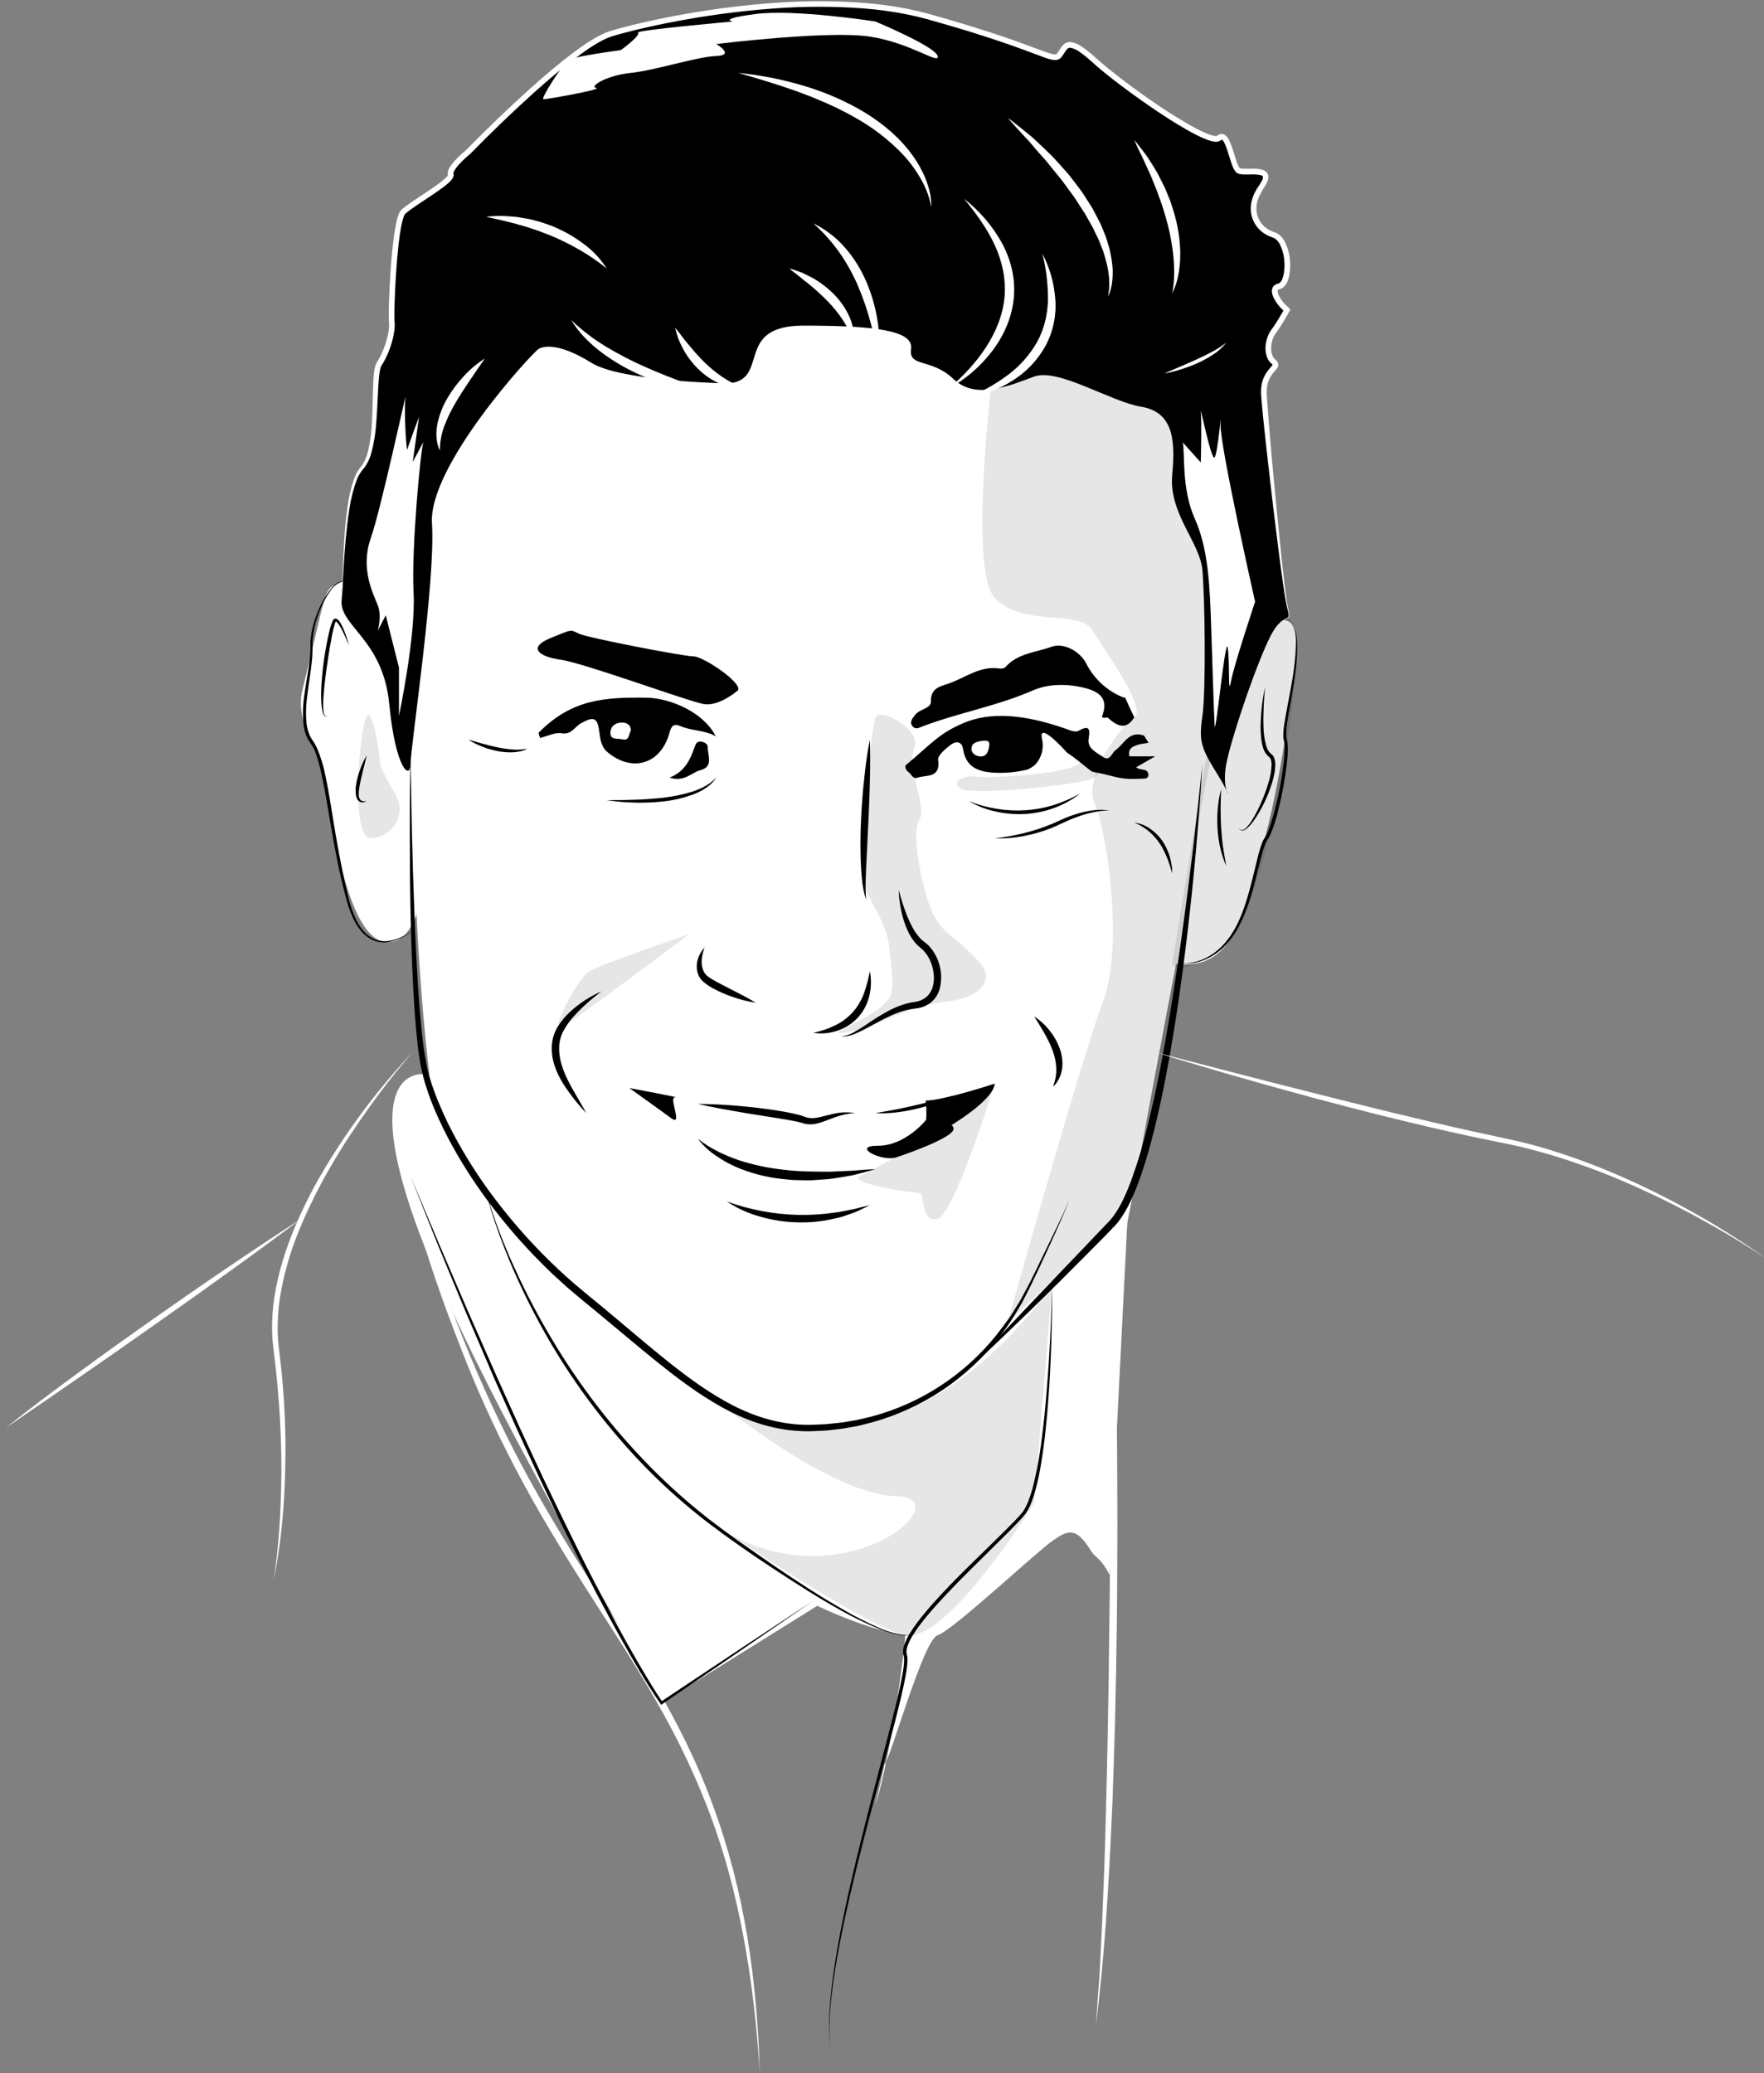 <?xml version="1.0" encoding="UTF-8"?>
<svg width="154px" height="181px" viewBox="0 0 154 181" version="1.1" xmlns="http://www.w3.org/2000/svg" xmlns:xlink="http://www.w3.org/1999/xlink">
    <rect x="0" y="0" width="154" height="181" fill="#808080" stroke="none"/>
    <!-- Generator: sketchtool 59.1 (101010) - https://sketch.com -->
    <title>298FC249-F3E3-4F50-8E79-62F6854D9EB8</title>
    <desc>Created with sketchtool.</desc>
    <g id="Website" stroke="none" stroke-width="1" fill="none" fill-rule="evenodd">
        <g id="AlpineConsolidated-V2" transform="translate(-757, -2693)">
            <g id="mike" transform="translate(757, 2693)">
                <path d="M98.41,106.819 L96.862,137.493 C96.121,136.018 95.615,135.994 95.255,135.412 C93.928,133.27 93.263,133.55 91.849,134.545 C90.436,135.539 83.086,142.411 81.855,142.763 C80.624,143.115 77.765,153.463 77.217,154.071 L76.414,157.653 C77.838,153.06 78.998,143.854 79.029,142.766 C79.072,141.41 72.078,139.74 72.078,139.74 L57.752,148.671 C52.153,138.397 43.291,123.415 38.215,111.622 C29.958,92.455 37.16,93.788 37.16,93.788 L98.41,106.819 Z" id="Path" fill="#FFFFFF"></path>
                <path d="M106.733,56.369 C106.733,56.369 113.204,51.918 113.149,55.555 C113.094,59.192 111.729,68.938 110.175,74.042 C108.62,79.146 108.035,84.998 102.34,84.116 C96.646,83.234 106.733,56.369 106.733,56.369 Z" id="Path" fill="#FFFFFF" fill-rule="nonzero"></path>
                <path d="M38.021,53.04 C32.237,51.011 32.649,49.421 30.306,50.598 C27.963,51.775 28.952,50.036 26.399,60.231 C25.679,63.105 28.045,65.871 28.494,68.878 C29.634,76.542 31.441,83.611 34.769,82.037 C39.399,79.854 38.021,53.04 38.021,53.04 Z" id="Path" fill="#FFFFFF" fill-rule="nonzero"></path>
                <path d="M37.159,93.785 C36.911,93.781 36.666,93.845 36.452,93.969 C36.239,94.094 36.053,94.26 35.905,94.457 C35.615,94.854 35.414,95.309 35.316,95.791 C35.12,96.755 35.065,97.742 35.153,98.721 C35.294,100.686 35.713,102.629 36.208,104.532 C37.212,108.349 38.544,112.076 39.991,115.751 C41.417,119.433 43.031,123.039 44.828,126.554 C46.634,130.063 48.639,133.464 50.754,136.801 C52.869,140.139 55.047,143.447 57.061,146.867 C59.075,150.288 60.866,153.85 62.232,157.594 C62.922,159.459 63.508,161.359 64.01,163.278 C64.511,165.197 64.92,167.143 65.244,169.098 C65.568,171.054 65.804,173.023 65.983,174.997 L66.105,176.477 L66.204,177.958 L66.278,179.44 L66.33,180.923 L66.227,179.443 L66.103,177.965 L65.967,176.488 L65.804,175.023 C65.574,173.059 65.283,171.104 64.918,169.162 C64.554,167.219 64.122,165.295 63.603,163.394 C63.083,161.492 62.463,159.618 61.752,157.782 C61.04,155.945 60.241,154.143 59.365,152.378 C58.489,150.613 57.529,148.893 56.519,147.198 C54.512,143.8 52.307,140.523 50.201,137.159 C48.094,133.796 46.072,130.375 44.291,126.824 C43.392,125.055 42.554,123.256 41.761,121.437 C40.968,119.619 40.252,117.769 39.548,115.918 C38.845,114.067 38.179,112.2 37.562,110.316 C36.945,108.433 36.374,106.533 35.918,104.6 C35.462,102.668 35.088,100.714 34.99,98.726 C34.953,97.736 34.974,96.729 35.228,95.761 C35.343,95.273 35.562,94.816 35.869,94.42 C36.027,94.225 36.221,94.064 36.442,93.946 C36.662,93.828 36.909,93.772 37.159,93.785 Z" id="Path" fill="#FFFFFF" fill-rule="nonzero"></path>
                <path d="M63.45,15.896 L36.97,23.444 C36.97,23.444 33.046,86.402 40.31,108.048 C47.575,129.695 72.748,142.545 79.51,142.763 C86.273,142.981 96.294,117.896 98.178,108.045 C100.061,98.194 102.43,85.029 103.791,78.558 C110.665,45.834 101.463,31.403 97.629,29.347 C93.795,27.291 63.45,15.896 63.45,15.896 Z" id="Path" fill="#FFFFFF" fill-rule="nonzero"></path>
                <path d="M99.187,66.986 L100.852,66.03 L98.599,66.03 C98.448,65.298 98.925,65.18 99.298,65.037 C99.578,64.928 99.973,64.926 100.274,64.837 C100.146,64.654 100.011,64.444 99.877,64.22 L99.877,64.22 C99.864,64.215 99.85,64.211 99.837,64.208 C98.534,63.774 98.14,64.972 97.377,65.501 C97.035,65.739 96.922,66.515 96.284,66.076 C95.721,65.687 94.9,65.34 95.04,64.497 C95.203,63.51 95.014,63.329 94.138,63.813 C93.976,63.904 93.668,63.85 93.461,63.774 C90.423,62.668 87.025,61.911 84.157,63.109 C81.966,64.024 81.272,64.974 79.11,66.774 C78.915,66.937 79.133,67.294 79.341,67.434 C79.549,67.574 79.701,68.029 80.062,67.904 C80.852,67.629 82.135,67.976 81.9,66.336 C81.847,65.962 82.511,65.403 82.947,65.06 C83.384,64.716 83.966,64.625 84.087,65.441 C84.331,66.979 85.417,67.377 86.75,67.458 C87.75,67.514 88.753,67.42 89.725,67.18 C89.945,67.072 90.153,66.942 90.345,66.79 C90.92,66.191 91.155,65.344 90.972,64.534 C90.627,63.018 92.535,65.022 93.16,65.716 C93.95,66.204 95.218,67.354 95.384,67.383 C97.735,67.806 97.486,68.106 99.915,67.972 C100.131,67.961 100.279,67.844 100.255,67.606 C100.201,67.043 99.55,67.3 99.187,66.986 Z M86.363,65.063 C86.306,65.551 86.166,66.084 85.559,66.04 C85.233,66.02 84.769,65.789 84.813,65.325 C84.867,64.781 85.376,64.762 85.747,64.674 C86.088,64.654 86.42,64.614 86.363,65.063 Z" id="Shape" fill="#000000" fill-rule="nonzero"></path>
                <path d="M99.026,62.629 L99.026,62.629 C98.314,63.759 97.561,63.427 96.706,62.652 C96.621,62.574 96.351,62.782 96.196,62.58 C96.732,61.224 96.274,60.464 94.741,60.072 C93.207,59.679 91.56,59.671 90.164,60.28 C87.061,61.636 83.729,62.217 80.585,63.398 C80.279,63.515 79.934,63.738 79.667,63.406 C79.364,63.023 79.667,62.711 79.901,62.403 C80.282,61.9 81.295,61.848 81.272,61.255 C81.226,60.076 82.104,59.917 82.77,59.691 C84.235,59.202 85.537,58.106 87.232,58.36 C87.406,58.386 87.673,58.36 87.773,58.24 C88.846,57.03 90.428,56.962 91.804,56.464 C92.865,56.078 94.283,56.879 94.809,57.885 C95.47,59.216 96.587,60.265 97.956,60.843 C98.044,60.884 98.139,60.908 98.236,60.915 C98.44,61.385 98.716,61.999 99.026,62.629 Z" id="Path" fill="#000000" fill-rule="nonzero"></path>
                <path d="M47.011,63.982 C49.926,61.004 52.85,60.866 56.493,60.913 C58.575,60.969 61.425,62.191 62.486,64.28 C61.524,63.728 60.391,63.821 59.409,63.393 C58.831,63.142 58.61,63.36 58.444,63.977 C57.704,66.719 55.178,67.482 53.012,65.646 C52.513,65.221 52.405,64.589 52.332,63.967 C52.169,62.642 51.87,62.502 50.704,63.153 C50.163,63.456 49.903,64.163 49.027,64.018 C48.439,63.922 47.777,64.275 47.148,64.427 C47.104,64.283 47.059,64.135 47.011,63.982 Z M55.069,63.769 C55.069,63.243 54.691,63.09 54.308,63.083 C53.795,63.083 53.351,63.332 53.294,63.881 C53.213,64.658 53.922,64.438 54.31,64.542 C54.956,64.72 54.885,64.093 55.069,63.775 L55.069,63.769 Z" id="Shape" fill="#000000" fill-rule="nonzero"></path>
                <path d="M58.458,67.889 C59.85,67.318 60.249,66.291 60.627,65.275 C60.736,64.987 60.775,64.741 61.135,64.744 C61.46,64.744 61.786,64.957 61.786,65.195 C61.765,65.926 62.333,66.926 61.146,67.24 C60.35,67.445 59.767,68.301 58.458,67.889 Z" id="Path" fill="#000000" fill-rule="nonzero"></path>
                <path d="M64.29,60.373 C64.29,60.373 62.756,61.687 61.442,61.468 C60.129,61.25 50.999,57.887 48.954,57.597 C46.909,57.307 46.105,56.501 48.076,55.699 C50.048,54.896 49.756,54.968 50.561,55.332 C51.365,55.697 59.689,57.307 60.565,57.307 C61.441,57.307 65.312,59.935 64.29,60.373 Z" id="Path" fill="#000000" fill-rule="nonzero"></path>
                <path d="M62.538,67.821 C62.449,68.016 62.324,68.193 62.17,68.342 L62.056,68.458 L61.932,68.56 C61.852,68.632 61.767,68.697 61.677,68.755 C61.587,68.816 61.498,68.878 61.407,68.933 L61.123,69.086 L60.982,69.162 L60.834,69.226 L60.537,69.351 C59.734,69.647 58.899,69.85 58.05,69.955 L57.413,70.014 C57.201,70.033 56.99,70.058 56.776,70.058 L56.14,70.074 L55.814,70.082 L55.489,70.071 C55.065,70.055 54.642,70.05 54.219,70.007 C53.795,69.965 53.377,69.923 52.957,69.866 C53.382,69.851 53.804,69.85 54.225,69.848 C54.435,69.848 54.647,69.848 54.857,69.835 L55.487,69.817 C56.327,69.789 57.163,69.727 57.996,69.633 C58.823,69.531 59.641,69.358 60.438,69.114 L60.731,69.009 L60.877,68.957 L61.019,68.895 L61.306,68.77 C61.398,68.723 61.486,68.671 61.579,68.622 C61.671,68.574 61.76,68.52 61.845,68.459 L61.975,68.373 L62.095,68.277 C62.268,68.152 62.418,67.997 62.538,67.821 Z" id="Path" fill="#000000" fill-rule="nonzero"></path>
                <path d="M71.009,90.169 C71.666,90.031 72.304,89.812 72.909,89.518 C73.486,89.239 74.005,88.852 74.437,88.378 C74.652,88.145 74.84,87.889 74.999,87.615 C75.087,87.481 75.149,87.333 75.227,87.191 C75.305,87.05 75.364,86.898 75.416,86.744 C75.647,86.109 75.822,85.455 75.939,84.79 C76.075,85.484 76.064,86.199 75.906,86.889 C75.829,87.242 75.705,87.584 75.54,87.906 C75.457,88.07 75.365,88.228 75.263,88.38 C75.157,88.53 75.042,88.674 74.919,88.811 C74.425,89.353 73.799,89.757 73.102,89.984 C72.43,90.215 71.711,90.279 71.009,90.169 Z" id="Path" fill="#000000" fill-rule="nonzero"></path>
                <path d="M73.418,90.498 C73.812,90.448 74.191,90.321 74.535,90.124 C74.882,89.936 75.216,89.725 75.546,89.503 C76.206,89.043 76.891,88.618 77.597,88.232 C77.962,88.042 78.339,87.878 78.727,87.743 C78.924,87.674 79.125,87.616 79.328,87.569 C79.431,87.55 79.532,87.525 79.636,87.507 L79.932,87.46 C80.276,87.41 80.6,87.267 80.868,87.047 C81.126,86.824 81.316,86.532 81.414,86.205 C81.517,85.861 81.554,85.501 81.523,85.143 C81.496,84.777 81.416,84.416 81.287,84.072 C81.161,83.73 80.979,83.41 80.748,83.128 C80.636,82.992 80.51,82.869 80.372,82.76 C80.199,82.624 80.04,82.472 79.896,82.306 C79.626,81.98 79.402,81.618 79.232,81.23 C79.061,80.856 78.922,80.469 78.817,80.072 C78.709,79.681 78.625,79.285 78.566,78.884 C78.504,78.486 78.468,78.084 78.459,77.682 C78.652,78.452 78.895,79.209 79.185,79.948 C79.329,80.309 79.495,80.661 79.681,81.002 C79.863,81.33 80.082,81.637 80.333,81.917 C80.456,82.046 80.592,82.164 80.738,82.268 C80.919,82.399 81.083,82.553 81.226,82.724 C82.073,83.747 82.369,85.119 82.019,86.4 C81.88,86.841 81.618,87.232 81.262,87.527 C80.902,87.805 80.472,87.981 80.02,88.035 L79.725,88.072 C79.631,88.084 79.538,88.103 79.444,88.118 C79.258,88.157 79.072,88.201 78.889,88.253 C78.517,88.361 78.153,88.495 77.801,88.655 C77.446,88.818 77.093,88.992 76.743,89.178 L75.693,89.749 C75.34,89.944 74.976,90.118 74.602,90.27 C74.229,90.431 73.825,90.509 73.418,90.498 Z" id="Path" fill="#000000" fill-rule="nonzero"></path>
                <path d="M65.97,87.54 C65.313,87.44 64.667,87.28 64.039,87.063 C63.406,86.852 62.793,86.585 62.208,86.265 C61.898,86.1 61.609,85.898 61.348,85.663 C61.274,85.593 61.207,85.517 61.148,85.435 C61.094,85.355 61.046,85.271 61.004,85.184 C60.923,85.013 60.868,84.83 60.842,84.642 C60.797,84.282 60.844,83.916 60.977,83.579 C61.098,83.26 61.281,82.968 61.516,82.719 C61.399,83.021 61.319,83.335 61.276,83.655 C61.232,83.951 61.251,84.252 61.332,84.539 C61.37,84.672 61.424,84.799 61.495,84.917 C61.53,84.974 61.569,85.029 61.613,85.08 C61.655,85.127 61.701,85.17 61.75,85.208 C61.993,85.392 62.251,85.555 62.52,85.697 C63.075,86.001 63.66,86.288 64.236,86.586 C64.812,86.884 65.402,87.188 65.97,87.54 Z" id="Path" fill="#000000" fill-rule="nonzero"></path>
                <path d="M75.943,64.578 C75.982,65.752 75.968,66.921 75.943,68.088 C75.935,68.671 75.906,69.254 75.891,69.837 L75.82,71.583 L75.649,75.071 C75.623,75.652 75.592,76.233 75.579,76.814 C75.549,77.396 75.562,77.978 75.618,78.558 C75.429,77.998 75.309,77.417 75.26,76.827 C75.196,76.241 75.159,75.653 75.139,75.067 C75.12,74.481 75.12,73.895 75.12,73.309 C75.12,72.723 75.147,72.139 75.17,71.554 C75.193,70.97 75.234,70.385 75.278,69.802 C75.321,69.219 75.37,68.635 75.44,68.054 C75.554,66.891 75.709,65.731 75.943,64.578 Z" id="Path" fill="#000000" fill-rule="nonzero"></path>
                <path d="M52.5,86.555 C52.068,86.89 51.646,87.229 51.246,87.59 C50.844,87.942 50.464,88.317 50.106,88.714 C49.757,89.097 49.453,89.521 49.203,89.975 C48.965,90.411 48.833,90.896 48.817,91.392 C48.771,92.393 49.123,93.401 49.597,94.348 C50.071,95.296 50.666,96.214 51.184,97.179 C50.425,96.383 49.744,95.516 49.151,94.589 C48.854,94.114 48.612,93.606 48.429,93.075 C48.239,92.525 48.152,91.944 48.172,91.362 C48.185,91.066 48.232,90.771 48.312,90.485 C48.397,90.2 48.518,89.926 48.67,89.671 C48.965,89.184 49.327,88.741 49.747,88.355 C50.556,87.605 51.487,86.996 52.5,86.555 L52.5,86.555 Z" id="Path" fill="#000000" fill-rule="nonzero"></path>
                <path d="M90.29,88.745 C90.786,89.061 91.226,89.459 91.592,89.92 C91.973,90.384 92.277,90.907 92.489,91.468 C92.716,92.046 92.798,92.67 92.727,93.287 C92.683,93.591 92.593,93.887 92.46,94.164 C92.326,94.432 92.148,94.676 91.932,94.884 C92.027,94.618 92.102,94.346 92.157,94.07 C92.203,93.801 92.222,93.528 92.216,93.256 C92.19,92.723 92.08,92.197 91.89,91.698 C91.694,91.185 91.457,90.688 91.182,90.213 C90.903,89.721 90.604,89.241 90.29,88.745 Z" id="Path" fill="#000000" fill-rule="nonzero"></path>
                <path d="M35.845,65.959 C35.908,70.45 35.99,74.94 36.17,79.426 C36.253,81.667 36.351,83.911 36.496,86.148 C36.569,87.266 36.659,88.385 36.765,89.498 C36.87,90.612 37.002,91.726 37.207,92.813 C37.233,92.95 37.258,93.087 37.287,93.22 L37.383,93.619 C37.452,93.886 37.546,94.15 37.619,94.415 C37.662,94.547 37.696,94.68 37.745,94.811 L37.886,95.201 C37.986,95.462 38.069,95.726 38.179,95.981 L38.505,96.751 C38.606,97.01 38.734,97.258 38.848,97.51 C38.962,97.762 39.076,98.018 39.207,98.264 L39.589,99.006 C40.634,100.978 41.838,102.861 43.189,104.638 C44.532,106.419 45.997,108.105 47.573,109.684 C47.975,110.072 48.364,110.472 48.776,110.849 C49.188,111.225 49.59,111.602 50.017,111.969 L51.298,113.045 L52.601,114.113 C54.331,115.549 56.031,117.017 57.768,118.429 C58.637,119.134 59.518,119.821 60.422,120.474 C61.318,121.131 62.252,121.735 63.219,122.284 C65.141,123.381 67.255,124.155 69.449,124.345 C69.998,124.392 70.549,124.404 71.1,124.381 L71.93,124.345 C72.069,124.345 72.207,124.329 72.344,124.312 L72.757,124.27 C73.032,124.238 73.311,124.221 73.584,124.177 L74.398,124.041 C74.534,124.018 74.672,123.997 74.807,123.971 L75.212,123.876 L76.026,123.687 C78.178,123.121 80.225,122.211 82.088,120.994 C83.957,119.776 85.62,118.267 87.014,116.526 C87.361,116.089 87.682,115.633 88.017,115.187 C88.352,114.741 88.619,114.246 88.922,113.777 C88.999,113.661 89.069,113.54 89.132,113.416 L89.331,113.046 L89.728,112.307 C89.865,112.065 89.987,111.811 90.111,111.56 L90.483,110.805 L91.955,107.776 C92.199,107.272 92.444,106.765 92.683,106.257 C92.802,106.003 92.921,105.749 93.035,105.494 C93.092,105.365 93.147,105.237 93.197,105.106 C93.226,105.043 93.246,104.976 93.258,104.908 C93.258,104.908 93.233,104.924 93.225,104.935 L93.194,104.978 C93.173,105.007 93.155,105.036 93.136,105.066 C93.153,105.036 93.171,105.005 93.191,104.976 L93.22,104.932 L93.238,104.913 C93.238,104.913 93.253,104.893 93.264,104.913 C93.255,104.983 93.236,105.051 93.209,105.116 C93.162,105.25 93.108,105.38 93.056,105.509 C92.947,105.769 92.839,106.028 92.73,106.285 C92.507,106.8 92.278,107.312 92.046,107.824 C91.582,108.848 91.11,109.865 90.636,110.884 L90.27,111.641 C90.151,111.897 90.036,112.151 89.904,112.402 L89.525,113.149 L89.332,113.525 C89.269,113.652 89.204,113.777 89.129,113.896 C88.833,114.385 88.553,114.873 88.245,115.34 C87.937,115.808 87.594,116.268 87.258,116.719 C84.456,120.333 80.563,122.946 76.157,124.171 L75.33,124.382 L74.916,124.485 C74.776,124.513 74.636,124.535 74.498,124.562 L73.664,124.708 C73.384,124.759 73.101,124.778 72.819,124.815 L72.396,124.863 C72.255,124.882 72.113,124.894 71.971,124.899 L71.119,124.939 C70.548,124.966 69.975,124.956 69.405,124.908 C67.113,124.723 64.907,123.922 62.932,122.805 C61.941,122.246 60.984,121.632 60.063,120.964 C59.144,120.312 58.251,119.614 57.374,118.909 C55.619,117.496 53.913,116.037 52.182,114.609 L50.88,113.541 L49.577,112.444 C49.154,112.071 48.742,111.684 48.325,111.304 C47.908,110.925 47.511,110.515 47.112,110.121 C45.523,108.514 44.046,106.799 42.694,104.988 C41.334,103.18 40.122,101.266 39.07,99.263 C38.036,97.254 37.128,95.156 36.699,92.899 C36.504,91.779 36.392,90.658 36.296,89.534 C36.2,88.411 36.133,87.291 36.071,86.167 C35.955,83.922 35.882,81.676 35.837,79.429 C35.791,77.182 35.778,74.937 35.776,72.692 L35.784,69.322 L35.845,65.959 Z" id="Path" fill="#000000" fill-rule="nonzero"></path>
                <path d="M104.968,66.725 C104.835,69.182 104.633,71.632 104.423,74.082 C104.314,75.309 104.198,76.533 104.073,77.755 C103.946,78.98 103.815,80.197 103.669,81.423 C103.376,83.865 103.062,86.307 102.682,88.74 C102.303,91.172 101.888,93.601 101.369,96.012 C101.11,97.219 100.831,98.42 100.514,99.615 C100.196,100.81 99.845,101.997 99.412,103.163 C99.197,103.745 98.961,104.325 98.69,104.892 C98.423,105.468 98.102,106.018 97.731,106.534 C97.539,106.791 97.327,107.032 97.098,107.257 L96.457,107.92 L95.154,109.234 C91.7,112.734 88.176,116.165 84.585,119.528 C87.936,115.926 91.328,112.364 94.729,108.82 L95.999,107.485 L96.636,106.821 C96.846,106.615 97.04,106.393 97.215,106.156 C97.559,105.672 97.858,105.156 98.106,104.616 C98.363,104.073 98.594,103.509 98.798,102.939 C99.623,100.66 100.219,98.27 100.751,95.879 C101.787,91.087 102.542,86.231 103.216,81.366 C103.89,76.502 104.467,71.618 104.968,66.725 Z" id="Path" fill="#000000" fill-rule="nonzero"></path>
                <path d="M54.942,94.99 C54.942,94.99 57.498,96.815 58.593,97.619 C59.689,98.423 58.302,95.719 58.958,95.792 C59.614,95.866 54.942,94.99 54.942,94.99 Z" id="Path" fill="#000000" fill-rule="nonzero"></path>
                <path d="M60.931,99.416 C61.454,99.843 62.024,100.207 62.631,100.502 C62.922,100.665 63.233,100.789 63.538,100.924 C63.842,101.059 64.16,101.16 64.467,101.279 C65.73,101.692 67.033,101.972 68.353,102.114 C69.672,102.293 71.012,102.287 72.355,102.296 C72.691,102.296 73.026,102.259 73.363,102.251 L74.376,102.212 C75.05,102.156 75.725,102.096 76.414,102.073 C75.763,102.274 75.097,102.44 74.429,102.607 C73.757,102.726 73.078,102.845 72.396,102.933 C72.053,102.962 71.709,102.988 71.365,103.009 L70.849,103.044 C70.677,103.053 70.502,103.044 70.33,103.044 L69.293,103.023 C69.12,103.023 68.948,102.993 68.775,102.979 L68.257,102.925 C66.872,102.778 65.516,102.423 64.236,101.871 L63.766,101.644 C63.607,101.573 63.453,101.493 63.303,101.404 C63.001,101.233 62.708,101.046 62.424,100.844 C61.851,100.454 61.347,99.972 60.931,99.416 L60.931,99.416 Z" id="Path" fill="#000000" fill-rule="nonzero"></path>
                <path d="M60.931,96.38 C62.099,96.38 63.258,96.447 64.415,96.543 C64.995,96.587 65.571,96.657 66.149,96.72 C66.727,96.784 67.302,96.875 67.878,96.961 C68.454,97.048 69.018,97.158 69.604,97.298 C69.749,97.334 69.894,97.375 70.042,97.422 C70.112,97.443 70.205,97.481 70.263,97.502 C70.32,97.525 70.377,97.544 70.436,97.56 C70.683,97.62 70.939,97.634 71.191,97.6 C71.466,97.557 71.738,97.499 72.005,97.424 C72.285,97.354 72.57,97.277 72.86,97.219 C73.439,97.092 74.037,97.077 74.621,97.176 C74.048,97.211 73.482,97.329 72.943,97.526 C72.402,97.707 71.885,97.964 71.273,98.099 C70.952,98.176 70.619,98.181 70.296,98.116 C70.214,98.098 70.134,98.076 70.055,98.049 C69.975,98.024 69.933,98.008 69.863,97.99 C69.734,97.956 69.597,97.927 69.459,97.899 C68.905,97.783 68.336,97.691 67.766,97.603 C67.196,97.515 66.626,97.42 66.055,97.329 C65.483,97.238 64.915,97.149 64.342,97.044 C63.209,96.852 62.068,96.644 60.931,96.38 Z" id="Path" fill="#000000" fill-rule="nonzero"></path>
                <path d="M63.45,104.892 C64.451,105.257 65.481,105.538 66.528,105.733 C68.6,106.127 70.722,106.174 72.809,105.873 C73.337,105.816 73.851,105.694 74.374,105.592 C74.641,105.554 74.892,105.466 75.152,105.404 C75.413,105.342 75.673,105.272 75.939,105.214 C75.701,105.339 75.45,105.458 75.212,105.574 C74.971,105.698 74.722,105.807 74.467,105.899 L73.695,106.166 C73.567,106.213 73.436,106.251 73.303,106.28 L72.904,106.375 C71.838,106.632 70.743,106.747 69.648,106.717 C68.552,106.695 67.463,106.531 66.41,106.228 C65.357,105.946 64.357,105.495 63.45,104.892 L63.45,104.892 Z" id="Path" fill="#000000" fill-rule="nonzero"></path>
                <path d="M80.813,96.085 C80.813,96.085 81.138,98.422 80.324,99.416 C79.51,100.411 86.732,96.577 86.837,94.606 C86.838,94.606 82.346,96.085 80.813,96.085 Z" id="Path" fill="#000000" fill-rule="nonzero"></path>
                <path d="M80.852,97.767 C80.852,97.767 79.061,100.029 76.65,100.029 C74.239,100.029 76.976,101.455 78.239,101.043 C79.502,100.631 82.944,99.371 83.224,98.659 C83.504,97.948 81.161,97.422 80.852,97.767 Z" id="Path" fill="#000000" fill-rule="nonzero"></path>
                <path d="M86.838,73.189 C87.697,73.097 88.549,72.945 89.388,72.736 C90.221,72.529 91.037,72.261 91.83,71.932 C92.028,71.849 92.222,71.759 92.418,71.673 C92.613,71.587 92.816,71.489 93.02,71.406 C93.426,71.239 93.841,71.097 94.264,70.979 C94.686,70.861 95.118,70.779 95.555,70.732 C95.989,70.678 96.428,70.694 96.857,70.779 C96.426,70.76 95.994,70.798 95.573,70.89 C95.153,70.972 94.738,71.081 94.332,71.215 C93.927,71.354 93.518,71.509 93.136,71.684 C92.939,71.769 92.746,71.863 92.551,71.953 C92.356,72.043 92.154,72.139 91.952,72.225 C91.142,72.56 90.299,72.812 89.438,72.977 C88.583,73.149 87.71,73.22 86.838,73.189 L86.838,73.189 Z" id="Path" fill="#000000" fill-rule="nonzero"></path>
                <path d="M99.026,71.819 C99.526,71.88 100.003,72.064 100.414,72.355 C100.833,72.643 101.196,73.005 101.484,73.423 C101.763,73.843 101.978,74.303 102.121,74.787 C102.197,75.025 102.231,75.276 102.283,75.515 C102.336,75.754 102.331,76.004 102.34,76.256 C102.259,76.021 102.197,75.785 102.127,75.553 L102.005,75.209 C101.97,75.094 101.928,74.981 101.88,74.87 C101.791,74.648 101.69,74.431 101.577,74.219 C101.518,74.117 101.476,74.004 101.414,73.907 L101.222,73.607 C100.954,73.215 100.634,72.863 100.27,72.559 C99.898,72.246 99.478,71.997 99.026,71.819 Z" id="Path" fill="#000000" fill-rule="nonzero"></path>
                <path d="M83.247,95.654 C82.721,95.919 82.177,96.147 81.619,96.335 C81.062,96.528 80.495,96.686 79.922,96.823 C79.348,96.958 78.766,97.059 78.18,97.126 C77.594,97.194 77.003,97.212 76.414,97.178 C76.995,97.077 77.57,96.987 78.141,96.873 C78.426,96.815 78.713,96.763 78.996,96.698 L79.423,96.606 L79.847,96.505 C80.99,96.247 82.107,95.944 83.247,95.654 Z" id="Path" fill="#000000" fill-rule="nonzero"></path>
                <path d="M36.064,81.186 C35.467,81.727 34.732,82.094 33.94,82.244 C33.536,82.311 33.123,82.277 32.735,82.148 C32.349,82.008 32,81.783 31.714,81.488 C31.14,80.901 30.786,80.152 30.513,79.4 C30.376,79.02 30.267,78.631 30.168,78.247 C30.068,77.863 29.967,77.474 29.873,77.086 C29.495,75.535 29.21,73.964 28.937,72.394 C28.663,70.825 28.424,69.249 28.092,67.701 C27.944,66.928 27.718,66.173 27.416,65.447 C27.337,65.273 27.246,65.105 27.143,64.944 L26.98,64.692 C26.92,64.606 26.877,64.51 26.817,64.418 C26.648,64.04 26.538,63.638 26.492,63.227 C26.414,62.421 26.435,61.609 26.553,60.809 C26.653,60.015 26.801,59.231 26.92,58.447 C26.98,58.054 27.034,57.662 27.066,57.268 C27.083,57.073 27.096,56.876 27.097,56.68 C27.097,56.581 27.097,56.483 27.097,56.386 C27.097,56.288 27.097,56.182 27.097,56.081 C27.149,55.276 27.324,54.484 27.617,53.732 C27.888,52.976 28.263,52.262 28.73,51.609 C28.85,51.447 28.982,51.295 29.126,51.155 C29.266,51.01 29.431,50.893 29.614,50.81 C29.802,50.721 30.021,50.727 30.204,50.826 C30.372,50.939 30.504,51.098 30.586,51.283 C30.498,51.105 30.361,50.954 30.192,50.849 C30.016,50.758 29.808,50.758 29.632,50.849 C29.288,51.047 28.998,51.326 28.787,51.663 C28.345,52.317 27.995,53.029 27.747,53.779 C27.479,54.521 27.323,55.298 27.283,56.086 C27.283,56.184 27.283,56.28 27.283,56.377 C27.283,56.475 27.291,56.579 27.283,56.68 C27.283,56.882 27.275,57.084 27.262,57.284 C27.236,57.685 27.19,58.084 27.136,58.479 C27.03,59.271 26.903,60.057 26.811,60.843 C26.701,61.62 26.685,62.408 26.763,63.189 C26.812,63.569 26.917,63.939 27.078,64.287 C27.127,64.368 27.164,64.449 27.218,64.531 L27.381,64.777 C27.492,64.95 27.592,65.132 27.68,65.319 C27.995,66.063 28.233,66.838 28.392,67.631 C28.729,69.197 28.948,70.774 29.215,72.342 C29.482,73.91 29.766,75.476 30.106,77.028 C30.191,77.415 30.281,77.802 30.376,78.188 C30.469,78.576 30.568,78.955 30.702,79.328 C30.956,80.069 31.286,80.803 31.823,81.371 C32.085,81.658 32.408,81.88 32.769,82.022 C33.137,82.159 33.532,82.203 33.92,82.151 C34.312,82.097 34.692,81.982 35.047,81.809 C35.41,81.643 35.751,81.433 36.064,81.186 L36.064,81.186 Z" id="Path" fill="#000000" fill-rule="nonzero"></path>
                <path d="M103.084,84.09 C103.438,84.118 103.794,84.096 104.141,84.023 C104.487,83.955 104.824,83.845 105.144,83.698 C105.78,83.398 106.351,82.974 106.822,82.452 C107.781,81.417 108.345,80.092 108.776,78.752 C109.208,77.412 109.502,76.018 109.854,74.634 C109.942,74.283 110.05,73.936 110.179,73.597 C110.245,73.416 110.335,73.246 110.446,73.089 C110.54,72.953 110.618,72.807 110.678,72.653 C110.809,72.33 110.924,72 111.023,71.665 C111.126,71.327 111.221,70.987 111.308,70.644 C111.659,69.273 111.919,67.881 112.086,66.476 C112.123,66.126 112.151,65.775 112.158,65.426 C112.161,65.254 112.154,65.083 112.138,64.912 C112.13,64.83 112.116,64.75 112.096,64.671 L112.078,64.614 C112.078,64.588 112.063,64.562 112.057,64.536 C112.05,64.51 112.04,64.435 112.035,64.387 C112.023,64.022 112.048,63.656 112.11,63.295 C112.161,62.94 112.224,62.588 112.288,62.238 C112.547,60.838 112.835,59.448 113.019,58.041 C113.121,57.341 113.164,56.633 113.149,55.925 C113.141,55.572 113.083,55.222 112.978,54.885 C112.923,54.717 112.839,54.561 112.731,54.422 C112.618,54.285 112.468,54.183 112.299,54.128 C112.473,54.176 112.628,54.273 112.749,54.408 C112.866,54.544 112.959,54.701 113.02,54.87 C113.14,55.208 113.21,55.562 113.229,55.92 C113.268,56.634 113.247,57.349 113.165,58.059 C113.02,59.479 112.75,60.879 112.514,62.279 C112.457,62.629 112.403,62.979 112.351,63.329 C112.3,63.671 112.282,64.016 112.296,64.361 C112.299,64.4 112.305,64.438 112.312,64.475 L112.327,64.526 L112.348,64.596 C112.373,64.689 112.391,64.784 112.402,64.881 C112.42,65.063 112.429,65.246 112.426,65.429 C112.426,65.792 112.395,66.151 112.359,66.507 C112.2,67.928 111.946,69.336 111.598,70.722 C111.433,71.424 111.216,72.112 110.946,72.78 C110.874,72.957 110.782,73.125 110.673,73.281 C110.577,73.414 110.5,73.559 110.445,73.713 C110.32,74.039 110.215,74.372 110.129,74.711 C109.771,76.078 109.478,77.479 109.019,78.836 C108.793,79.517 108.516,80.18 108.19,80.819 C107.861,81.462 107.441,82.054 106.941,82.576 C106.443,83.099 105.84,83.513 105.173,83.79 C104.515,84.071 103.795,84.175 103.084,84.09 L103.084,84.09 Z" id="Path" fill="#000000" fill-rule="nonzero"></path>
                <path d="M106.612,68.886 C106.583,69.454 106.565,70.025 106.562,70.579 C106.559,71.132 106.572,71.702 106.608,72.261 C106.643,72.819 106.692,73.376 106.77,73.931 C106.849,74.486 106.954,75.038 107.057,75.6 C106.82,75.078 106.64,74.532 106.521,73.972 L106.472,73.762 L106.437,73.552 C106.414,73.41 106.388,73.27 106.368,73.128 C106.336,72.843 106.303,72.559 106.288,72.274 C106.256,71.703 106.265,71.132 106.316,70.563 C106.36,69.995 106.459,69.434 106.612,68.886 Z" id="Path" fill="#000000" fill-rule="nonzero"></path>
                <path d="M110.446,59.975 C110.393,60.56 110.341,61.143 110.32,61.726 C110.298,62.308 110.28,62.891 110.305,63.469 C110.313,64.041 110.397,64.608 110.556,65.158 C110.624,65.409 110.763,65.635 110.958,65.809 L111.003,65.843 C111.023,65.858 111.041,65.875 111.059,65.892 C111.092,65.925 111.123,65.961 111.15,65.999 C111.198,66.073 111.237,66.154 111.264,66.239 C111.31,66.393 111.334,66.554 111.335,66.716 C111.335,67.02 111.303,67.324 111.238,67.622 C111.178,67.914 111.102,68.202 111.01,68.485 C110.828,69.049 110.606,69.598 110.346,70.13 C110.092,70.663 109.793,71.174 109.452,71.657 C109.28,71.9 109.08,72.122 108.858,72.319 C108.746,72.425 108.604,72.494 108.452,72.518 C108.373,72.522 108.296,72.49 108.242,72.432 C108.194,72.375 108.158,72.309 108.136,72.238 C108.164,72.305 108.206,72.365 108.258,72.415 C108.31,72.462 108.38,72.482 108.449,72.471 C108.585,72.436 108.708,72.362 108.802,72.257 C109.001,72.049 109.177,71.818 109.325,71.57 C109.626,71.075 109.892,70.558 110.121,70.025 C110.353,69.495 110.553,68.952 110.72,68.397 C110.898,67.857 110.996,67.294 111.011,66.725 C111,66.453 110.956,66.186 110.764,66.064 C110.518,65.849 110.342,65.566 110.258,65.25 C110.174,64.96 110.12,64.662 110.095,64.361 C110.064,64.066 110.049,63.768 110.051,63.471 C110.063,62.295 110.195,61.124 110.446,59.975 L110.446,59.975 Z" id="Path" fill="#000000" fill-rule="nonzero"></path>
                <path d="M30.477,56.369 C30.29,55.93 30.107,55.49 29.889,55.067 C29.788,54.857 29.671,54.656 29.538,54.465 C29.483,54.38 29.412,54.308 29.329,54.251 C29.315,54.243 29.303,54.241 29.302,54.243 C29.3,54.245 29.292,54.243 29.321,54.243 C29.35,54.243 29.321,54.243 29.321,54.243 C29.296,54.285 29.276,54.329 29.261,54.375 C29.123,54.822 29.015,55.277 28.935,55.738 C28.846,56.203 28.772,56.671 28.693,57.138 C28.543,58.074 28.414,59.015 28.315,59.956 C28.269,60.428 28.227,60.9 28.217,61.371 C28.207,61.606 28.215,61.842 28.24,62.076 C28.252,62.191 28.282,62.304 28.33,62.409 C28.351,62.461 28.391,62.502 28.442,62.525 C28.497,62.54 28.556,62.532 28.605,62.504 C28.556,62.542 28.492,62.559 28.431,62.549 C28.369,62.53 28.316,62.489 28.282,62.434 C28.22,62.328 28.176,62.212 28.152,62.092 C28.101,61.855 28.068,61.615 28.055,61.374 C28.027,60.895 28.027,60.415 28.055,59.936 C28.108,58.982 28.211,58.031 28.362,57.087 C28.439,56.615 28.525,56.145 28.623,55.677 C28.675,55.443 28.729,55.209 28.786,54.976 C28.844,54.739 28.918,54.506 29.009,54.279 C29.034,54.213 29.068,54.15 29.109,54.093 C29.128,54.068 29.151,54.047 29.178,54.031 C29.21,54.014 29.247,54.005 29.284,54.005 C29.334,54.008 29.382,54.022 29.425,54.048 C29.539,54.126 29.633,54.23 29.7,54.351 C29.826,54.559 29.935,54.777 30.026,55.002 C30.203,55.448 30.353,55.905 30.477,56.369 L30.477,56.369 Z" id="Path" fill="#000000" fill-rule="nonzero"></path>
                <path d="M32.011,65.959 C31.926,66.352 31.828,66.735 31.732,67.116 C31.636,67.497 31.539,67.878 31.462,68.256 C31.418,68.445 31.385,68.635 31.359,68.824 C31.329,69.009 31.316,69.198 31.32,69.386 C31.311,69.557 31.369,69.726 31.483,69.854 C31.6,69.973 31.809,69.972 32.011,69.947 L31.871,70.007 C31.821,70.023 31.77,70.035 31.719,70.045 C31.665,70.05 31.611,70.05 31.556,70.045 C31.499,70.035 31.444,70.015 31.394,69.986 C31.294,69.924 31.214,69.834 31.164,69.727 C31.119,69.627 31.087,69.522 31.07,69.413 C31.022,69.003 31.048,68.588 31.145,68.187 C31.231,67.795 31.347,67.41 31.493,67.036 C31.633,66.662 31.806,66.301 32.011,65.959 Z" id="Path" fill="#000000" fill-rule="nonzero"></path>
                <path d="M63.508,33.473 C63.508,33.473 54.248,33.31 51.624,31.67 C48.999,30.031 47.554,30.137 47.016,30.466 C46.479,30.794 37.383,40.654 37.712,45.693 C38.041,50.731 35.846,65.159 35.848,66.655 C35.85,68.151 34.534,67.214 33.987,61.493 C33.44,55.772 29.604,54.676 29.824,52.376 C30.044,50.075 29.987,42.625 31.6,40.872 C33.214,39.119 32.453,32.766 33.11,31.781 C33.766,30.796 34.316,29.041 34.205,28.165 C34.095,27.289 34.425,19.292 35.192,18.525 C35.959,17.759 39.568,15.792 39.35,15.238 C39.132,14.685 40.883,13.267 40.883,13.267 C40.883,13.267 49.807,4.065 53.288,2.97 C56.768,1.874 71.118,-1.302 80.977,1.436 C90.837,4.174 91.928,5.488 92.478,4.832 C93.028,4.176 93.028,2.97 95.548,5.27 C98.068,7.57 105.564,12.829 106.417,12.062 C107.27,11.295 107.581,14.581 108.136,14.91 C108.691,15.238 111.542,14.363 110.118,16.334 C108.693,18.306 109.712,20.059 111.174,20.497 C112.636,20.935 112.747,24.769 111.651,24.989 C110.556,25.209 112.242,27.179 112.385,26.96 C112.029,27.645 111.624,28.304 111.174,28.932 C110.665,29.583 110.479,31.013 111.174,31.561 C111.869,32.11 110.227,32.212 110.337,34.409 C110.448,36.605 112.001,51.557 112.4,53.032 C112.799,54.507 112.237,53.384 111.174,55.07 C110.111,56.757 107.558,64.106 107.05,66.725 C106.542,69.345 107.973,70.341 106.417,67.821 C104.861,65.301 104.641,64.817 104.968,62.54 C105.295,60.262 105.188,52.156 104.968,49.746 C104.748,47.337 102.012,44.817 102.34,41.421 C102.669,38.025 102.23,35.942 99.6,35.504 C96.971,35.066 92.37,32.108 90.29,32.875 C88.209,33.642 85.187,34.957 83.247,33.095 C81.306,31.232 79.305,32.108 79.54,30.466 C79.774,28.823 76.284,28.429 70.133,28.429 C63.982,28.429 67.315,33.253 63.508,33.473 Z" id="Path" fill="#000000" fill-rule="nonzero"></path>
                <path d="M29.819,52.376 C29.883,51.488 29.897,50.601 29.932,49.714 C29.966,48.827 29.998,47.938 30.057,47.049 C30.116,46.16 30.194,45.276 30.319,44.392 C30.424,43.5 30.627,42.622 30.923,41.774 C30.962,41.666 31.011,41.562 31.055,41.458 C31.099,41.354 31.158,41.251 31.218,41.152 C31.339,40.962 31.474,40.78 31.62,40.608 C31.85,40.249 32.018,39.854 32.118,39.439 C32.318,38.584 32.436,37.712 32.47,36.834 C32.522,35.954 32.535,35.068 32.558,34.179 C32.571,33.733 32.584,33.287 32.621,32.834 C32.638,32.603 32.669,32.373 32.714,32.146 L32.76,31.967 C32.779,31.905 32.802,31.843 32.826,31.779 C32.882,31.672 32.943,31.567 33.01,31.467 C33.435,30.719 33.736,29.908 33.901,29.064 C33.942,28.859 33.965,28.652 33.969,28.444 C33.969,28.393 33.969,28.341 33.969,28.294 L33.956,28.131 C33.946,28.006 33.945,27.895 33.942,27.779 C33.942,27.328 33.942,26.882 33.958,26.436 C34.018,24.645 34.121,22.877 34.332,21.099 C34.386,20.655 34.446,20.212 34.528,19.766 C34.57,19.545 34.616,19.322 34.676,19.097 C34.706,18.982 34.742,18.868 34.785,18.757 C34.806,18.696 34.832,18.638 34.861,18.581 L34.907,18.49 C34.928,18.459 34.956,18.423 34.98,18.392 L35.019,18.345 L35.053,18.312 L35.122,18.249 C35.166,18.21 35.211,18.171 35.257,18.135 C35.348,18.062 35.439,17.993 35.53,17.926 C35.714,17.791 35.898,17.664 36.084,17.539 L37.194,16.798 C37.562,16.552 37.929,16.31 38.28,16.048 C38.454,15.917 38.627,15.785 38.785,15.647 C38.865,15.577 38.94,15.505 39.005,15.435 C39.034,15.403 39.061,15.369 39.085,15.333 C39.094,15.318 39.109,15.3 39.109,15.292 L39.109,15.278 C39.109,15.278 39.109,15.278 39.109,15.278 C39.109,15.278 39.109,15.302 39.119,15.32 C39.102,15.274 39.091,15.225 39.086,15.177 C39.08,15.09 39.09,15.004 39.115,14.921 C39.156,14.794 39.214,14.673 39.288,14.561 C39.419,14.364 39.566,14.178 39.729,14.006 C40.041,13.673 40.374,13.361 40.726,13.07 L40.704,13.089 C42.51,11.251 44.359,9.467 46.274,7.743 C47.231,6.883 48.208,6.043 49.219,5.237 C49.725,4.839 50.241,4.448 50.772,4.075 C51.304,3.694 51.862,3.352 52.443,3.051 C52.594,2.979 52.744,2.908 52.9,2.844 C53.056,2.781 53.226,2.722 53.375,2.681 C53.686,2.585 53.997,2.501 54.31,2.416 C54.934,2.25 55.56,2.096 56.189,1.954 C57.446,1.669 58.708,1.416 59.977,1.195 C62.515,0.75 65.075,0.434 67.645,0.249 C70.22,0.059 72.805,0.059 75.38,0.249 C76.67,0.349 77.953,0.523 79.222,0.77 C79.548,0.84 79.857,0.904 80.171,0.978 L81.114,1.221 C81.733,1.394 82.351,1.57 82.968,1.75 C85.438,2.471 87.89,3.266 90.295,4.178 L91.195,4.503 C91.343,4.557 91.493,4.607 91.639,4.653 C91.775,4.697 91.915,4.728 92.056,4.746 C92.103,4.751 92.149,4.747 92.195,4.734 C92.229,4.721 92.259,4.698 92.282,4.669 C92.375,4.552 92.458,4.429 92.533,4.3 C92.626,4.137 92.744,3.99 92.883,3.865 C92.97,3.79 93.071,3.734 93.181,3.702 C93.287,3.672 93.397,3.662 93.507,3.673 C93.861,3.737 94.195,3.882 94.484,4.098 C94.757,4.285 95.019,4.487 95.27,4.703 C95.521,4.915 95.758,5.138 95.993,5.343 C96.227,5.548 96.481,5.757 96.724,5.959 C97.714,6.763 98.739,7.53 99.781,8.272 C100.823,9.014 101.886,9.737 102.975,10.389 C103.519,10.714 104.071,11.04 104.634,11.326 C104.912,11.469 105.197,11.598 105.487,11.712 C105.626,11.766 105.769,11.81 105.914,11.844 C105.979,11.859 106.045,11.869 106.111,11.873 C106.152,11.878 106.193,11.874 106.231,11.862 C106.231,11.862 106.231,11.862 106.231,11.862 C106.231,11.862 106.231,11.862 106.248,11.851 L106.282,11.824 C106.304,11.806 106.328,11.79 106.352,11.774 C106.38,11.757 106.41,11.743 106.44,11.73 C106.579,11.671 106.737,11.675 106.873,11.741 C107.055,11.852 107.199,12.014 107.288,12.207 C107.435,12.509 107.556,12.823 107.651,13.145 C107.75,13.454 107.84,13.763 107.941,14.058 C107.987,14.201 108.042,14.341 108.104,14.478 C108.13,14.536 108.162,14.59 108.2,14.641 C108.239,14.683 108.227,14.677 108.273,14.695 C108.405,14.724 108.541,14.737 108.677,14.732 C108.831,14.732 108.989,14.732 109.152,14.732 C109.498,14.709 109.845,14.736 110.183,14.812 C110.288,14.84 110.388,14.888 110.476,14.952 C110.584,15.029 110.664,15.14 110.702,15.268 C110.734,15.383 110.739,15.504 110.715,15.621 C110.695,15.717 110.665,15.811 110.626,15.901 C110.553,16.062 110.465,16.216 110.363,16.36 L110.292,16.464 L110.23,16.56 L110.132,16.769 C110.049,16.896 109.992,17.034 109.919,17.166 L109.841,17.374 C109.812,17.442 109.789,17.513 109.772,17.584 L109.72,17.799 L109.693,18.016 C109.686,18.088 109.686,18.16 109.693,18.232 C109.689,18.304 109.693,18.376 109.702,18.447 C109.765,19.027 110.067,19.554 110.534,19.903 C110.651,19.99 110.775,20.065 110.906,20.129 C110.97,20.163 111.036,20.192 111.104,20.215 L111.331,20.297 C111.516,20.368 111.682,20.479 111.819,20.622 C111.946,20.752 112.056,20.899 112.145,21.057 C112.458,21.665 112.625,22.338 112.633,23.022 C112.645,23.362 112.62,23.702 112.558,24.036 C112.526,24.21 112.477,24.38 112.412,24.544 C112.342,24.728 112.235,24.894 112.096,25.033 C112.013,25.112 111.915,25.173 111.808,25.212 L111.721,25.238 L111.674,25.249 C111.652,25.255 111.63,25.264 111.609,25.274 C111.584,25.285 111.563,25.305 111.55,25.329 C111.535,25.364 111.53,25.403 111.536,25.441 C111.551,25.57 111.589,25.695 111.65,25.809 C111.714,25.942 111.79,26.069 111.876,26.189 C111.962,26.311 112.056,26.428 112.158,26.537 C112.205,26.59 112.256,26.639 112.311,26.685 C112.332,26.705 112.356,26.724 112.381,26.741 L112.403,26.755 C112.403,26.755 112.403,26.755 112.356,26.747 C112.31,26.748 112.265,26.765 112.229,26.794 C112.169,26.855 112.193,26.835 112.206,26.814 C112.503,26.524 112.775,27.413 112.62,27.079 L112.602,27.113 L112.543,27.224 L112.425,27.439 L112.18,27.859 C112.018,28.137 111.845,28.414 111.664,28.688 C111.573,28.823 111.48,28.96 111.376,29.093 C111.293,29.207 111.223,29.329 111.168,29.458 C111.055,29.728 110.99,30.015 110.974,30.308 C110.952,30.587 111.002,30.867 111.12,31.122 L111.166,31.205 L111.223,31.278 C111.242,31.302 111.263,31.324 111.287,31.343 C111.313,31.366 111.319,31.377 111.366,31.416 C111.472,31.498 111.549,31.613 111.584,31.742 C111.604,31.823 111.6,31.909 111.573,31.988 C111.554,32.046 111.527,32.101 111.492,32.151 C111.373,32.323 111.265,32.426 111.166,32.546 C111.072,32.659 110.986,32.778 110.91,32.904 C110.766,33.156 110.668,33.432 110.622,33.718 C110.579,34.019 110.572,34.323 110.601,34.625 C110.642,35.259 110.689,35.9 110.741,36.538 C110.843,37.818 110.952,39.096 111.067,40.374 C111.298,42.932 111.547,45.488 111.812,48.042 C111.949,49.318 112.084,50.595 112.249,51.866 L112.317,52.343 C112.338,52.506 112.361,52.661 112.394,52.815 C112.436,53.131 112.574,53.434 112.556,53.773 C112.543,53.86 112.489,53.935 112.41,53.974 C112.337,54.018 112.263,54.046 112.193,54.084 C112.05,54.154 111.917,54.243 111.798,54.349 C111.562,54.566 111.355,54.814 111.184,55.085 C111.349,54.808 111.55,54.555 111.781,54.331 C111.899,54.22 112.032,54.125 112.175,54.049 C112.309,53.971 112.501,53.922 112.501,53.764 C112.505,53.607 112.483,53.451 112.438,53.3 L112.374,53.069 L112.322,52.832 C112.285,52.669 112.257,52.516 112.231,52.358 L112.151,51.882 C111.951,50.613 111.786,49.338 111.622,48.065 C111.296,45.515 110.99,42.965 110.704,40.413 C110.558,39.137 110.419,37.86 110.287,36.582 C110.225,35.941 110.153,35.304 110.111,34.656 C110.078,34.318 110.085,33.978 110.132,33.642 C110.185,33.293 110.305,32.957 110.486,32.654 C110.575,32.504 110.677,32.363 110.79,32.23 C110.896,32.103 111.018,31.978 111.081,31.884 C111.092,31.87 111.1,31.854 111.106,31.838 C111.106,31.838 111.106,31.838 111.106,31.848 C111.088,31.825 111.068,31.805 111.046,31.786 L110.948,31.698 C110.91,31.665 110.876,31.628 110.845,31.589 L110.756,31.472 C110.73,31.431 110.707,31.389 110.684,31.346 C110.526,31.016 110.456,30.65 110.482,30.285 C110.501,29.935 110.58,29.59 110.717,29.267 C110.787,29.1 110.878,28.943 110.985,28.797 C111.078,28.678 111.168,28.548 111.254,28.417 C111.428,28.155 111.594,27.885 111.757,27.612 L111.996,27.2 L112.11,26.993 L112.164,26.892 L112.175,26.871 C112.022,26.531 112.322,27.359 112.596,27.107 C112.578,27.131 112.558,27.154 112.535,27.174 C112.483,27.215 112.418,27.238 112.351,27.237 C112.295,27.237 112.239,27.223 112.188,27.196 C112.16,27.183 112.133,27.167 112.107,27.149 C112.065,27.122 112.024,27.092 111.987,27.058 C111.919,26.996 111.854,26.931 111.793,26.863 C111.676,26.736 111.567,26.603 111.467,26.462 C111.367,26.32 111.277,26.171 111.2,26.014 C111.113,25.843 111.058,25.657 111.037,25.466 C111.027,25.344 111.049,25.221 111.099,25.109 C111.158,24.989 111.256,24.891 111.376,24.831 C111.428,24.806 111.483,24.785 111.539,24.771 L111.607,24.753 L111.637,24.743 C111.68,24.727 111.72,24.702 111.754,24.67 C111.842,24.577 111.909,24.466 111.951,24.344 C112.004,24.209 112.045,24.07 112.071,23.927 C112.126,23.629 112.148,23.326 112.136,23.024 C112.13,22.419 111.983,21.825 111.708,21.287 C111.59,21.048 111.392,20.857 111.148,20.748 L111.106,20.73 L111.046,20.709 L110.92,20.663 C110.837,20.636 110.756,20.601 110.679,20.559 C110.52,20.482 110.369,20.39 110.228,20.284 C109.654,19.854 109.284,19.206 109.206,18.493 C109.194,18.405 109.19,18.316 109.193,18.228 C109.189,18.139 109.192,18.051 109.204,17.964 L109.237,17.703 L109.299,17.449 C109.318,17.365 109.345,17.282 109.378,17.202 L109.47,16.961 C109.551,16.811 109.619,16.652 109.711,16.508 C109.89,16.256 110.053,15.993 110.199,15.72 C110.249,15.629 110.27,15.524 110.258,15.421 C110.251,15.393 110.233,15.37 110.209,15.356 C110.165,15.327 110.118,15.305 110.067,15.292 C109.777,15.233 109.48,15.212 109.185,15.232 C109.022,15.232 108.859,15.24 108.696,15.232 C108.511,15.238 108.326,15.218 108.146,15.172 C108.116,15.163 108.087,15.152 108.06,15.138 C108.027,15.124 107.997,15.106 107.97,15.084 C107.919,15.046 107.873,15.001 107.835,14.95 C107.778,14.872 107.729,14.789 107.687,14.701 C107.615,14.547 107.552,14.389 107.498,14.227 C107.392,13.915 107.303,13.606 107.205,13.304 C107.12,13.01 107.011,12.723 106.879,12.446 C106.848,12.39 106.812,12.336 106.774,12.284 C106.748,12.248 106.716,12.218 106.679,12.194 C106.663,12.194 106.679,12.194 106.65,12.194 L106.63,12.204 L106.603,12.225 L106.557,12.259 C106.527,12.284 106.493,12.304 106.458,12.319 C106.347,12.366 106.227,12.386 106.108,12.376 C106.013,12.371 105.92,12.357 105.828,12.336 C105.661,12.296 105.498,12.245 105.339,12.183 C105.032,12.063 104.732,11.928 104.439,11.777 C103.856,11.481 103.299,11.157 102.744,10.82 C101.644,10.144 100.574,9.423 99.524,8.679 C98.474,7.935 97.434,7.163 96.432,6.349 C96.182,6.146 95.934,5.938 95.69,5.724 C95.441,5.509 95.211,5.29 94.97,5.088 C94.735,4.884 94.488,4.694 94.231,4.518 C94.006,4.348 93.747,4.23 93.471,4.173 C93.373,4.158 93.274,4.186 93.199,4.251 C93.102,4.343 93.019,4.45 92.953,4.567 C92.866,4.715 92.77,4.858 92.663,4.993 C92.583,5.088 92.479,5.161 92.362,5.203 C92.254,5.239 92.14,5.251 92.027,5.241 C91.849,5.222 91.674,5.184 91.504,5.128 C91.341,5.079 91.19,5.026 91.037,4.966 L90.13,4.63 C87.734,3.722 85.296,2.932 82.835,2.214 C82.219,2.033 81.602,1.859 80.985,1.687 L80.062,1.449 C79.753,1.376 79.44,1.314 79.129,1.245 C77.878,1 76.614,0.829 75.343,0.731 C72.796,0.543 70.238,0.543 67.691,0.731 C65.137,0.914 62.595,1.227 60.073,1.67 C58.812,1.887 57.557,2.138 56.308,2.423 C55.684,2.566 55.064,2.717 54.447,2.882 C54.139,2.965 53.831,3.044 53.528,3.142 C53.366,3.186 53.235,3.241 53.094,3.292 C52.952,3.342 52.812,3.417 52.674,3.482 C52.114,3.773 51.576,4.103 51.064,4.471 C50.543,4.835 50.035,5.221 49.533,5.61 C48.535,6.406 47.563,7.238 46.603,8.098 C44.7,9.811 42.858,11.593 41.067,13.42 L41.058,13.43 L41.045,13.439 C40.711,13.715 40.396,14.011 40.1,14.327 C39.957,14.478 39.827,14.641 39.713,14.815 C39.664,14.889 39.625,14.969 39.596,15.053 C39.588,15.076 39.584,15.101 39.584,15.126 C39.584,15.139 39.584,15.126 39.584,15.144 C39.607,15.211 39.612,15.282 39.599,15.351 C39.592,15.4 39.577,15.448 39.553,15.492 C39.537,15.528 39.517,15.563 39.495,15.595 C39.458,15.653 39.416,15.707 39.369,15.758 C39.288,15.847 39.201,15.932 39.109,16.01 C38.933,16.165 38.754,16.302 38.572,16.437 C38.209,16.705 37.837,16.954 37.466,17.202 L36.359,17.939 C36.177,18.063 35.996,18.188 35.822,18.317 C35.734,18.381 35.648,18.446 35.566,18.512 C35.524,18.545 35.487,18.578 35.446,18.612 C35.405,18.646 35.41,18.644 35.392,18.662 L35.366,18.687 L35.353,18.705 L35.327,18.74 L35.298,18.797 C35.276,18.839 35.258,18.883 35.242,18.928 C35.206,19.024 35.175,19.122 35.15,19.222 C35.094,19.426 35.049,19.639 35.01,19.852 C34.931,20.281 34.871,20.717 34.817,21.155 C34.614,22.907 34.508,24.679 34.448,26.448 C34.436,26.889 34.425,27.333 34.432,27.768 C34.432,27.875 34.432,27.988 34.445,28.082 L34.458,28.256 C34.461,28.318 34.461,28.379 34.458,28.44 C34.452,28.676 34.427,28.91 34.384,29.142 C34.217,30.047 33.896,30.917 33.434,31.713 C33.372,31.809 33.297,31.926 33.271,31.973 C33.245,32.02 33.24,32.055 33.225,32.098 L33.188,32.242 C33.145,32.45 33.113,32.66 33.092,32.872 C33.048,33.303 33.023,33.746 33.001,34.187 C32.958,35.073 32.924,35.963 32.852,36.854 C32.797,37.753 32.655,38.644 32.429,39.516 C32.31,39.964 32.117,40.389 31.856,40.773 C31.71,40.935 31.576,41.108 31.454,41.289 C31.397,41.377 31.35,41.474 31.291,41.567 C31.232,41.66 31.198,41.761 31.159,41.862 C30.85,42.686 30.632,43.542 30.508,44.413 C30.365,45.286 30.267,46.168 30.182,47.05 C30.098,47.933 30.041,48.82 29.985,49.707 C29.93,50.595 29.907,51.492 29.819,52.376 Z" id="Path" fill="#FFFFFF" fill-rule="nonzero"></path>
                <path d="M84.593,69.95 C85.38,70.261 86.199,70.484 87.035,70.615 C87.862,70.749 88.7,70.79 89.536,70.737 C90.37,70.682 91.195,70.529 91.994,70.281 C92.797,70.021 93.573,69.685 94.313,69.28 C93.632,69.801 92.878,70.219 92.076,70.522 C91.672,70.671 91.258,70.792 90.837,70.883 C90.414,70.973 89.986,71.032 89.555,71.061 C89.125,71.087 88.694,71.084 88.264,71.053 C87.835,71.019 87.409,70.956 86.988,70.864 C86.146,70.69 85.337,70.382 84.593,69.95 L84.593,69.95 Z" id="Path" fill="#000000" fill-rule="nonzero"></path>
                <path d="M46.031,65.358 C45.837,65.475 45.623,65.557 45.4,65.6 C45.177,65.648 44.951,65.675 44.724,65.683 C44.271,65.697 43.818,65.657 43.374,65.563 C43.153,65.521 42.936,65.455 42.723,65.4 C42.51,65.345 42.297,65.26 42.087,65.179 C41.877,65.097 41.675,65.003 41.473,64.907 C41.271,64.811 41.077,64.697 40.887,64.581 C41.107,64.632 41.318,64.697 41.538,64.759 C41.758,64.821 41.965,64.874 42.175,64.939 C42.599,65.048 43.021,65.167 43.449,65.247 C43.874,65.339 44.304,65.401 44.737,65.433 C45.17,65.473 45.606,65.447 46.031,65.358 L46.031,65.358 Z" id="Path" fill="#000000" fill-rule="nonzero"></path>
                <path d="M91.851,112.2 C91.861,113.691 91.836,115.184 91.794,116.677 C91.752,118.17 91.691,119.661 91.594,121.151 C91.496,122.64 91.372,124.132 91.197,125.616 C91.109,126.359 91.006,127.1 90.882,127.839 C90.759,128.578 90.609,129.304 90.41,130.038 C90.313,130.404 90.197,130.764 90.062,131.118 C89.928,131.479 89.752,131.823 89.538,132.143 C89.422,132.296 89.298,132.443 89.166,132.583 L88.782,132.995 C88.523,133.267 88.261,133.535 87.997,133.797 C86.942,134.857 85.87,135.893 84.813,136.946 C83.756,137.999 82.713,139.062 81.72,140.165 C81.223,140.72 80.743,141.285 80.297,141.876 C80.077,142.172 79.865,142.473 79.675,142.787 C79.482,143.093 79.326,143.421 79.211,143.764 C79.158,143.925 79.133,144.094 79.136,144.264 C79.136,144.303 79.141,144.342 79.151,144.381 C79.16,144.424 79.167,144.442 79.186,144.507 C79.211,144.609 79.224,144.713 79.226,144.818 C79.224,145.2 79.188,145.581 79.12,145.957 C78.999,146.7 78.836,147.422 78.667,148.16 C78.324,149.615 77.943,151.058 77.56,152.502 C76.788,155.385 75.997,158.262 75.261,161.153 C74.525,164.045 73.835,166.948 73.273,169.876 C72.995,171.342 72.752,172.807 72.588,174.297 C72.505,175.037 72.445,175.781 72.415,176.525 C72.381,177.271 72.399,178.018 72.468,178.761 C72.386,178.019 72.356,177.272 72.378,176.525 C72.393,175.778 72.446,175.032 72.518,174.288 C72.665,172.802 72.889,171.325 73.15,169.854 C73.669,166.912 74.346,164.002 75.059,161.103 C75.772,158.203 76.539,155.318 77.295,152.43 C77.672,150.988 78.048,149.544 78.387,148.093 C78.55,147.369 78.713,146.641 78.832,145.912 C78.895,145.553 78.928,145.19 78.929,144.826 C78.928,144.744 78.918,144.663 78.9,144.583 C78.9,144.557 78.869,144.489 78.861,144.44 C78.85,144.386 78.843,144.332 78.84,144.277 C78.832,144.073 78.861,143.869 78.924,143.675 C79.045,143.308 79.209,142.957 79.413,142.63 C79.608,142.304 79.823,141.993 80.048,141.69 C80.499,141.086 80.984,140.513 81.48,139.953 C82.475,138.833 83.528,137.771 84.592,136.721 C85.655,135.671 86.732,134.639 87.787,133.587 C88.051,133.325 88.313,133.06 88.57,132.793 L88.951,132.388 C89.076,132.257 89.193,132.119 89.303,131.976 C89.503,131.675 89.667,131.352 89.792,131.013 C89.923,130.673 90.036,130.32 90.135,129.965 C90.503,128.525 90.775,127.063 90.949,125.587 C91.143,124.111 91.284,122.626 91.4,121.139 C91.643,118.165 91.781,115.184 91.851,112.2 Z" id="Path" fill="#000000" fill-rule="nonzero"></path>
                <path d="M42.451,104.147 C43.118,106.391 43.946,108.583 44.928,110.707 C45.894,112.837 46.981,114.911 48.184,116.918 C50.572,120.939 53.434,124.659 56.71,127.998 C58.345,129.667 60.089,131.224 61.932,132.659 C62.395,133.018 62.865,133.361 63.333,133.711 C63.8,134.061 64.283,134.393 64.759,134.734 C65.715,135.408 66.675,136.076 67.639,136.739 C68.606,137.39 69.578,138.042 70.569,138.677 C71.561,139.312 72.552,139.917 73.568,140.497 C74.576,141.088 75.618,141.621 76.687,142.092 C77.221,142.329 77.775,142.517 78.343,142.654 C78.626,142.725 78.918,142.754 79.209,142.739 C79.354,142.727 79.494,142.684 79.621,142.613 C79.749,142.538 79.832,142.406 79.844,142.258 C79.836,142.408 79.755,142.544 79.628,142.623 C79.501,142.699 79.358,142.747 79.211,142.763 C78.917,142.786 78.621,142.766 78.333,142.701 C77.759,142.576 77.197,142.399 76.655,142.172 C75.571,141.721 74.515,141.209 73.49,140.637 C72.463,140.07 71.455,139.471 70.46,138.846 C69.465,138.221 68.482,137.589 67.504,136.943 L66.038,135.966 C65.55,135.64 65.073,135.302 64.594,134.965 C64.116,134.628 63.634,134.294 63.162,133.946 C62.689,133.597 62.216,133.25 61.748,132.894 C59.889,131.458 58.127,129.899 56.477,128.226 C53.191,124.866 50.331,121.114 47.961,117.056 C46.782,115.028 45.721,112.933 44.783,110.782 C44.318,109.705 43.888,108.615 43.492,107.511 C43.098,106.401 42.731,105.285 42.451,104.147 Z" id="Path" fill="#000000" fill-rule="nonzero"></path>
                <path d="M97.082,106.821 C97.304,112.652 97.443,118.486 97.499,124.322 C97.538,127.24 97.541,130.157 97.551,133.075 C97.551,134.54 97.539,135.992 97.534,137.451 C97.53,138.909 97.517,140.37 97.5,141.829 C97.466,144.746 97.406,147.663 97.337,150.581 L97.201,154.957 C97.175,155.686 97.157,156.422 97.126,157.145 L97.027,159.332 C96.76,165.162 96.411,170.995 95.679,176.787 L95.828,174.604 L95.991,172.423 L96.209,168.055 C96.33,165.14 96.447,162.228 96.52,159.312 C96.682,153.484 96.79,147.653 96.846,141.82 C96.895,138.905 96.904,135.989 96.932,133.073 L96.989,124.322 L97.082,106.821 Z" id="Path" fill="#FFFFFF" fill-rule="nonzero"></path>
                <path d="M71.009,139.738 L64.423,144.266 L57.822,148.767 L57.722,148.836 L57.656,148.738 C56.439,146.976 55.376,145.133 54.334,143.281 C53.82,142.35 53.299,141.422 52.806,140.479 L52.055,139.072 L51.324,137.653 L50.595,136.235 L49.883,134.802 C49.41,133.85 48.931,132.9 48.48,131.937 L47.108,129.057 L45.773,126.173 L45.107,124.724 L44.455,123.269 L43.153,120.356 L40.639,114.495 C39.825,112.532 39,110.573 38.197,108.603 L35.835,102.679 L38.313,108.555 L40.827,114.416 L43.399,120.249 L44.709,123.155 L45.361,124.607 L46.031,126.053 L47.376,128.943 L48.757,131.814 C49.213,132.773 49.691,133.723 50.158,134.677 L50.863,136.104 L51.588,137.524 L52.312,138.942 L53.056,140.35 C53.545,141.293 54.062,142.221 54.572,143.152 C54.826,143.618 55.095,144.077 55.355,144.539 C55.616,145.002 55.886,145.457 56.158,145.913 C56.695,146.827 57.247,147.738 57.84,148.609 L57.677,148.578 L64.329,144.152 L71.009,139.738 Z" id="Path" fill="#000000" fill-rule="nonzero"></path>
                <path d="M36.064,91.812 C34.708,93.371 33.434,94.998 32.234,96.675 C31.034,98.352 29.891,100.071 28.864,101.855 C27.826,103.632 26.911,105.477 26.125,107.379 C25.338,109.271 24.773,111.249 24.442,113.271 C24.37,113.776 24.307,114.282 24.279,114.79 C24.258,115.044 24.255,115.298 24.243,115.552 C24.232,115.806 24.234,116.062 24.243,116.314 C24.257,116.822 24.297,117.33 24.362,117.834 L24.54,119.378 C24.605,119.892 24.642,120.41 24.684,120.926 C24.727,121.442 24.776,121.958 24.797,122.476 L24.878,124.028 L24.919,125.581 C24.956,129.719 24.722,133.884 23.895,137.933 C24.201,135.891 24.396,133.835 24.479,131.772 C24.58,129.713 24.59,127.65 24.52,125.586 C24.45,123.521 24.29,121.471 24.071,119.425 L23.888,117.891 C23.826,117.374 23.77,116.848 23.76,116.324 C23.73,115.276 23.799,114.228 23.963,113.193 C24.126,112.163 24.359,111.145 24.66,110.147 C24.956,109.152 25.307,108.173 25.71,107.216 C26.107,106.256 26.553,105.316 27.024,104.392 C27.494,103.467 28.012,102.568 28.549,101.681 C30.701,98.136 33.22,94.829 36.064,91.812 L36.064,91.812 Z" id="Path" fill="#FFFFFF" fill-rule="nonzero"></path>
                <path d="M100.852,91.867 L107.726,93.647 C110.005,94.247 112.307,94.825 114.601,95.405 C115.747,95.698 116.895,95.986 118.043,96.269 L121.486,97.121 C123.787,97.67 126.084,98.23 128.392,98.734 L131.862,99.486 C133.023,99.738 134.172,100.039 135.31,100.39 C137.578,101.092 139.801,101.932 141.967,102.904 C144.132,103.87 146.247,104.945 148.303,106.126 C150.365,107.292 152.362,108.569 154.285,109.951 C152.331,108.625 150.29,107.417 148.214,106.287 C146.138,105.157 144.012,104.12 141.843,103.185 C139.681,102.249 137.464,101.444 135.204,100.776 C134.639,100.613 134.064,100.45 133.501,100.305 C132.938,100.16 132.362,100.022 131.78,99.906 C130.629,99.659 129.459,99.444 128.304,99.187 C123.674,98.184 119.078,97.033 114.507,95.805 C112.221,95.189 109.942,94.553 107.669,93.899 C106.529,93.573 105.39,93.235 104.263,92.898 C103.137,92.561 101.992,92.225 100.852,91.867 Z" id="Path" fill="#FFFFFF" fill-rule="nonzero"></path>
                <path d="M26.304,106.401 C24.192,107.985 22.065,109.547 19.922,111.085 C18.854,111.86 17.778,112.62 16.705,113.388 L13.477,115.668 L10.237,117.947 L6.981,120.205 L3.725,122.45 L2.097,123.564 C1.554,123.939 1.012,124.311 0.469,124.679 C2.53,123.039 4.635,121.452 6.768,119.894 C7.828,119.109 8.902,118.344 9.97,117.569 L13.197,115.277 L16.442,113.011 C17.529,112.263 18.612,111.511 19.706,110.774 C21.886,109.287 24.086,107.829 26.304,106.401 Z" id="Path" fill="#FFFFFF" fill-rule="nonzero"></path>
                <path d="M86.838,31.013 C86.838,31.013 84.411,49.572 86.838,52.193 C89.266,54.815 94.233,53.128 95.402,55.07 C96.571,57.012 100.177,61.908 99.026,62.629 C97.875,63.35 94.526,67.85 95.548,70.1 C96.571,72.35 98.178,82.465 96.278,87.486 C94.378,92.507 87.94,115.541 87.94,115.541 L98.178,105.647 C98.178,105.647 102.728,88.979 103.791,78.558 C104.854,68.137 106.417,63.783 106.417,63.783 L105.479,41.424 L100.076,28.968 L86.838,31.013 Z" id="Path" fill="#030103" fill-rule="nonzero" opacity="0.1"></path>
                <path d="M104.76,69.28 C104.76,69.28 107.003,55.757 108.143,55.07 C109.282,54.383 112.579,52.397 113.19,55.07 C113.8,57.743 110.702,79.882 106.733,82.719 C102.764,85.557 102.337,84.113 102.337,84.113 L104.76,69.28 Z" id="Path" fill="#030103" fill-rule="nonzero" opacity="0.1"></path>
                <path d="M62.486,122.207 C62.486,122.207 72.324,130.483 78.312,130.629 C84.3,130.776 72.451,141.146 61.141,132.236 C61.141,132.236 75.367,142.043 79.03,142.763 C82.693,143.483 90.29,131.22 90.29,131.22 L91.851,112.206 C91.851,112.206 84.373,123.324 74.625,124.273 C64.876,125.223 62.486,122.207 62.486,122.207 Z" id="Path" fill="#030103" fill-rule="nonzero" opacity="0.1"></path>
                <path d="M64.853,33.842 C64.499,33.886 64.14,33.87 63.792,33.793 L63.528,33.736 L63.272,33.657 C63.101,33.603 62.933,33.539 62.769,33.464 C62.115,33.166 61.516,32.758 60.998,32.258 L60.624,31.874 C60.506,31.74 60.397,31.599 60.287,31.459 C60.069,31.179 59.872,30.884 59.697,30.576 C59.528,30.269 59.376,29.953 59.24,29.63 C59.121,29.3 59.019,28.964 58.937,28.623 C59.176,28.886 59.383,29.161 59.588,29.437 C59.793,29.712 60.008,29.967 60.225,30.221 C60.441,30.475 60.645,30.739 60.876,30.972 C60.988,31.091 61.092,31.218 61.201,31.333 L61.55,31.678 C62.019,32.132 62.525,32.544 63.064,32.913 C63.622,33.292 64.222,33.604 64.853,33.842 L64.853,33.842 Z" id="Path" fill="#FFFFFF" fill-rule="nonzero"></path>
                <path d="M74.499,29.919 C74.404,29.561 74.274,29.214 74.109,28.883 C73.955,28.559 73.78,28.246 73.584,27.945 C73.194,27.352 72.746,26.798 72.248,26.291 C71.744,25.777 71.212,25.291 70.654,24.836 C70.369,24.609 70.079,24.385 69.794,24.145 C69.509,23.906 69.2,23.696 68.913,23.441 C69.28,23.538 69.638,23.665 69.996,23.799 C70.341,23.962 70.685,24.124 71.019,24.308 C71.685,24.696 72.295,25.172 72.834,25.723 C73.384,26.281 73.83,26.932 74.153,27.646 C74.308,28.004 74.422,28.38 74.493,28.764 C74.567,29.145 74.57,29.537 74.499,29.919 L74.499,29.919 Z" id="Path" fill="#FFFFFF" fill-rule="nonzero"></path>
                <path d="M76.705,31.333 C76.508,30.205 76.267,29.106 75.968,28.028 C75.678,26.956 75.311,25.906 74.869,24.886 C74.65,24.38 74.405,23.885 74.135,23.403 C74.006,23.161 73.858,22.928 73.716,22.692 C73.643,22.574 73.565,22.46 73.49,22.345 C73.415,22.229 73.337,22.115 73.255,22.005 C72.603,21.091 71.849,20.254 71.009,19.51 C72.059,20.013 72.994,20.726 73.755,21.606 C74.144,22.043 74.493,22.513 74.801,23.011 C74.963,23.257 75.095,23.515 75.237,23.771 C75.378,24.027 75.497,24.292 75.615,24.559 C76.077,25.625 76.405,26.745 76.591,27.892 C76.79,29.028 76.829,30.186 76.705,31.333 L76.705,31.333 Z" id="Path" fill="#FFFFFF" fill-rule="nonzero"></path>
                <path d="M82.915,33.785 C82.897,33.802 82.882,33.82 82.869,33.84 C82.858,33.827 82.882,33.829 82.889,33.821 L82.92,33.8 C82.962,33.772 83.003,33.741 83.043,33.709 C83.123,33.647 83.206,33.58 83.279,33.513 C83.442,33.381 83.585,33.245 83.732,33.105 C84.027,32.823 84.313,32.536 84.583,32.234 C85.128,31.642 85.624,31.007 86.067,30.335 C86.936,29 87.553,27.511 87.695,25.958 C87.836,24.404 87.507,22.835 86.84,21.391 C86.172,19.947 85.212,18.623 84.162,17.353 C85.477,18.378 86.58,19.65 87.406,21.098 C87.825,21.84 88.136,22.637 88.331,23.467 C88.526,24.305 88.585,25.17 88.505,26.028 C88.42,26.883 88.205,27.72 87.867,28.51 C87.534,29.29 87.102,30.025 86.583,30.695 C86.073,31.359 85.496,31.969 84.86,32.514 C84.535,32.781 84.209,33.039 83.874,33.272 C83.701,33.388 83.528,33.502 83.349,33.598 C83.26,33.65 83.169,33.7 83.077,33.748 C83.03,33.772 82.985,33.795 82.936,33.814 L82.9,33.829 L82.88,33.829 L82.861,33.829 C82.861,33.829 82.85,33.816 82.861,33.814 C82.877,33.802 82.895,33.792 82.915,33.785 L82.915,33.785 Z" id="Path" fill="#FFFFFF" fill-rule="nonzero"></path>
                <path d="M84.452,34.72 C85.702,34.22 86.882,33.56 87.963,32.758 C89.015,31.982 89.892,30.995 90.539,29.86 L90.759,29.43 C90.824,29.282 90.881,29.132 90.944,28.984 L90.991,28.873 L91.029,28.758 L91.104,28.528 L91.179,28.299 L91.236,28.063 C91.27,27.9 91.322,27.75 91.341,27.589 L91.421,27.109 C91.444,26.946 91.449,26.783 91.465,26.62 L91.49,26.376 L91.49,26.128 C91.493,24.784 91.329,23.444 91.001,22.14 C91.645,23.374 92.029,24.728 92.128,26.117 L92.149,26.381 L92.149,26.646 C92.149,26.822 92.149,26.999 92.136,27.177 L92.082,27.708 C92.068,27.887 92.019,28.059 91.989,28.235 C91.842,28.939 91.592,29.618 91.247,30.249 C90.546,31.493 89.537,32.537 88.317,33.279 C87.142,34.022 85.826,34.513 84.452,34.72 L84.452,34.72 Z" id="Path" fill="#FFFFFF" fill-rule="nonzero"></path>
                <path d="M81.306,18.088 C81.142,17.2 80.821,16.349 80.36,15.574 C79.918,14.802 79.387,14.085 78.776,13.438 C77.54,12.156 76.117,11.068 74.555,10.213 L73.969,9.887 L73.371,9.584 L73.072,9.431 L72.767,9.291 L72.157,9.008 C71.745,8.831 71.331,8.655 70.914,8.485 L70.284,8.243 C70.074,8.16 69.866,8.08 69.651,8.003 C67.955,7.39 66.216,6.875 64.461,6.366 C66.285,6.543 68.088,6.889 69.848,7.399 C71.628,7.897 73.342,8.604 74.955,9.506 C76.567,10.415 78.073,11.572 79.253,13.023 C79.548,13.386 79.819,13.766 80.067,14.162 C80.312,14.56 80.53,14.974 80.718,15.401 C80.902,15.828 81.049,16.269 81.158,16.72 C81.268,17.167 81.318,17.627 81.306,18.088 L81.306,18.088 Z" id="Path" fill="#FFFFFF" fill-rule="nonzero"></path>
                <path d="M101.655,32.606 C102.585,32.188 103.519,31.815 104.432,31.394 C104.89,31.188 105.343,30.97 105.782,30.733 C106.228,30.499 106.653,30.227 107.05,29.919 C106.733,30.326 106.348,30.675 105.911,30.949 C105.699,31.099 105.474,31.219 105.251,31.35 C105.028,31.48 104.797,31.584 104.564,31.69 C104.098,31.9 103.62,32.082 103.132,32.235 C102.649,32.395 102.156,32.519 101.655,32.606 L101.655,32.606 Z" id="Path" fill="#FFFFFF" fill-rule="nonzero"></path>
                <path d="M104.353,36.053 C104.353,36.053 108.698,34.778 109.655,33.842" id="Path" fill="#000000" fill-rule="nonzero"></path>
                <path d="M103.26,38.629 C103.461,39.614 103.132,42.674 104.315,45.304 C105.499,47.933 105.618,51.256 105.732,54.572 C105.846,57.888 105.963,61.877 106.034,63.285 C106.106,64.694 106.997,55.163 107.19,56.587 C107.384,58.012 107.19,60.944 107.467,59.477 C107.744,58.01 109.572,52.534 109.572,52.534 C109.572,52.534 106.479,38.84 106.562,37.088 C106.645,35.337 106.328,39.607 106.034,39.936 C105.741,40.265 104.732,35.115 104.83,35.993 C104.927,36.87 104.83,40.374 104.83,40.374 L103.26,38.629 Z" id="Path" fill="#FFFFFF" fill-rule="nonzero"></path>
                <path d="M36.97,38.572 C36.734,39.12 35.903,47.9 36.107,51.718 C36.31,55.536 34.83,62.501 34.83,62.501 L34.83,58.284 L33.678,53.717 L32.971,55.073 C32.971,55.073 33.364,53.802 32.971,52.817 C32.579,51.832 31.439,49.639 32.362,47.011 C33.285,44.384 35.555,33.717 35.4,34.723 C35.246,35.729 35.482,39.561 35.563,39.233 C35.644,38.904 36.582,36.393 36.582,36.393 L36.034,40.328 L36.97,38.572 Z" id="Path" fill="#FFFFFF" fill-rule="nonzero"></path>
                <path d="M76.414,1.874 C76.414,1.874 69.366,0.778 65.97,1.223 C62.574,1.667 63.998,1.874 63.998,1.874 C63.998,1.874 55.404,2.641 55.695,2.851 C55.987,3.061 54.212,4.384 54.172,4.384 C54.131,4.384 49.999,4.93 49.579,5.262 C49.159,5.594 47.127,8.666 47.453,8.666 C47.778,8.666 52.711,7.789 52.053,7.679 C51.396,7.57 52.929,6.584 55.065,6.366 C57.201,6.147 60.855,4.948 62.535,4.889 C64.215,4.83 62.535,3.845 62.535,3.845 C62.535,3.845 72.321,2.641 75.935,3.194 C79.549,3.748 82.075,5.714 81.855,4.884 C81.635,4.054 76.414,1.874 76.414,1.874 Z" id="Path" fill="#FFFFFF" fill-rule="nonzero"></path>
                <path d="M85.296,67.821 C86.021,67.945 93.023,67.668 94.223,66.655 C95.423,65.643 96.75,67.458 95.317,68.005 C93.884,68.552 84.976,69.439 83.953,68.886 C82.931,68.332 84.01,67.603 85.296,67.821 Z" id="Path" fill="#030103" fill-rule="nonzero" opacity="0.1"></path>
                <path d="M79.831,65.252 C80.44,63.756 77.052,61.861 76.495,62.54 C75.939,63.219 75.159,75.929 75.383,77.242 C75.507,77.957 77.462,80.59 77.637,82.719 C77.785,84.51 78.169,86.174 77.637,87.102 C76.474,89.132 70.125,90.799 74.898,89.949 C75.924,89.767 79.751,87.717 82.293,87.486 C85.712,87.172 86.807,85.497 85.593,84.113 C83.476,81.703 82.203,81.625 81.306,79.434 C80.409,77.242 79.533,72.684 80.256,71.567 C80.979,70.45 79.076,67.105 79.831,65.252 Z" id="Path" fill="#030103" fill-rule="nonzero" opacity="0.1"></path>
                <path d="M60.177,81.552 C60.177,81.552 50.121,89.104 48.983,89.734 C47.845,90.364 50.414,85.422 51.436,84.801 C52.459,84.181 60.177,81.552 60.177,81.552 Z" id="Path" fill="#030103" fill-rule="nonzero" opacity="0.1"></path>
                <path d="M86.838,94.606 C86.838,94.606 83.354,105.982 81.855,106.401 C80.355,106.819 80.738,104.105 80.256,104.147 C79.774,104.19 73.82,103.265 75.116,102.669 C76.412,102.073 86.018,96.852 86.838,94.606 Z" id="Path" fill="#030103" fill-rule="nonzero" opacity="0.1"></path>
                <path d="M33.178,66.725 C33.187,66.601 33.182,66.477 33.163,66.354 C33.051,65.193 32.504,61.779 32.011,62.54 C31.426,63.44 30.477,73.373 32.449,73.189 C34.42,73.005 35.509,70.955 34.49,69.281 C33.471,67.608 33.178,66.725 33.178,66.725 Z" id="Path" fill="#030103" fill-rule="nonzero" opacity="0.1"></path>
                <path d="M63.508,34.72 C62.208,34.624 60.921,34.403 59.663,34.06 C58.396,33.732 57.158,33.3 55.962,32.768 C54.757,32.241 53.614,31.581 52.555,30.799 C52.026,30.405 51.529,29.97 51.069,29.497 C50.613,29.024 50.211,28.503 49.87,27.942 C50.333,28.389 50.822,28.809 51.336,29.197 L51.718,29.484 L52.112,29.754 C52.242,29.844 52.376,29.93 52.509,30.016 C52.643,30.103 52.775,30.19 52.911,30.27 C54.002,30.924 55.133,31.509 56.296,32.022 C57.457,32.545 58.649,33.007 59.852,33.453 C61.055,33.899 62.268,34.308 63.508,34.72 Z" id="Path" fill="#FFFFFF" fill-rule="nonzero"></path>
                <path d="M96.719,25.886 C96.812,25.51 96.853,25.123 96.841,24.736 L96.831,24.45 L96.831,24.308 L96.813,24.165 C96.789,23.975 96.771,23.786 96.742,23.598 C96.677,23.224 96.589,22.854 96.478,22.49 L96.315,21.944 L96.107,21.414 C96.035,21.238 95.976,21.057 95.895,20.885 L95.643,20.373 L95.398,19.859 C95.309,19.696 95.211,19.533 95.117,19.361 L94.837,18.862 L94.697,18.613 C94.648,18.532 94.593,18.451 94.534,18.372 L93.917,17.42 C93.816,17.258 93.708,17.101 93.591,16.95 L93.249,16.489 L92.909,16.023 C92.797,15.86 92.685,15.711 92.559,15.564 L91.83,14.669 C91.586,14.371 91.353,14.061 91.091,13.778 C90.829,13.495 90.575,13.2 90.322,12.905 C90.07,12.611 89.834,12.31 89.552,12.033 C89.025,11.463 88.494,10.893 87.986,10.292 C88.614,10.758 89.222,11.253 89.831,11.746 C90.14,11.991 90.415,12.269 90.705,12.533 C90.995,12.796 91.271,13.075 91.556,13.347 C91.696,13.485 91.844,13.614 91.975,13.762 L92.372,14.198 L93.158,15.079 C93.291,15.225 93.415,15.379 93.531,15.538 L93.893,16.007 L94.251,16.479 C94.374,16.636 94.488,16.799 94.594,16.967 L95.236,17.969 C95.286,18.053 95.343,18.132 95.39,18.221 L95.53,18.485 L95.807,19.014 C95.898,19.19 95.993,19.366 96.079,19.543 L96.307,20.097 L96.533,20.65 C96.602,20.837 96.65,21.033 96.711,21.223 L96.882,21.796 C96.924,21.993 96.961,22.19 96.997,22.387 C97.071,22.78 97.119,23.177 97.139,23.576 C97.149,23.975 97.126,24.375 97.069,24.771 C97.057,24.869 97.039,24.967 97.014,25.064 C96.991,25.161 96.97,25.257 96.945,25.354 L96.847,25.634 C96.809,25.72 96.766,25.804 96.719,25.886 L96.719,25.886 Z" id="Path" fill="#FFFFFF" fill-rule="nonzero"></path>
                <path d="M102.34,25.598 C102.452,25.02 102.506,24.433 102.503,23.844 C102.507,23.264 102.476,22.685 102.41,22.109 C102.272,20.961 102.034,19.828 101.697,18.722 C101.613,18.446 101.535,18.167 101.443,17.892 L101.147,17.078 L101.002,16.666 L100.839,16.264 C100.727,15.996 100.618,15.724 100.514,15.45 L99.783,13.838 C99.522,13.311 99.26,12.782 99.026,12.228 C99.412,12.682 99.768,13.161 100.13,13.64 C100.455,14.144 100.781,14.644 101.074,15.168 C101.212,15.433 101.348,15.701 101.482,15.971 L101.684,16.375 L101.859,16.792 L102.196,17.63 C102.293,17.917 102.378,18.206 102.471,18.495 C102.824,19.657 103.015,20.862 103.039,22.076 L103.029,22.532 C103.03,22.684 103.022,22.835 103.006,22.986 C102.974,23.289 102.951,23.59 102.891,23.888 C102.796,24.483 102.611,25.06 102.34,25.598 Z" id="Path" fill="#FFFFFF" fill-rule="nonzero"></path>
                <path d="M52.97,23.444 C52.218,22.832 51.416,22.282 50.574,21.801 C49.747,21.324 48.89,20.901 48.008,20.536 C47.786,20.447 47.562,20.373 47.34,20.282 C47.228,20.238 47.117,20.193 47.005,20.152 L46.665,20.041 L45.984,19.813 C45.753,19.751 45.522,19.685 45.291,19.618 L44.944,19.514 L44.592,19.429 C44.358,19.374 44.122,19.313 43.886,19.252 C43.413,19.133 42.933,19.053 42.451,18.915 C42.697,18.892 42.94,18.879 43.192,18.867 C43.316,18.859 43.441,18.858 43.565,18.854 C43.689,18.848 43.814,18.848 43.938,18.854 C44.185,18.867 44.426,18.884 44.682,18.903 L45.056,18.934 L45.424,18.991 C45.672,19.032 45.913,19.074 46.163,19.12 C46.414,19.165 46.652,19.242 46.891,19.304 L47.254,19.403 C47.374,19.44 47.492,19.484 47.611,19.523 C47.845,19.611 48.083,19.686 48.317,19.784 C49.244,20.169 50.119,20.668 50.922,21.27 C51.735,21.86 52.43,22.597 52.97,23.444 L52.97,23.444 Z" id="Path" fill="#FFFFFF" fill-rule="nonzero"></path>
                <path d="M42.321,31.302 C41.881,31.954 41.439,32.59 41.009,33.222 C40.579,33.854 40.167,34.488 39.788,35.135 C39.405,35.773 39.078,36.444 38.811,37.139 C38.537,37.844 38.399,38.594 38.402,39.35 C38.059,38.629 38.03,37.759 38.194,36.968 C38.364,36.177 38.664,35.419 39.08,34.725 C39.484,34.04 39.963,33.402 40.507,32.823 C41.044,32.24 41.653,31.729 42.321,31.302 Z" id="Path" fill="#FFFFFF" fill-rule="nonzero"></path>
            </g>
        </g>
    </g>
</svg>